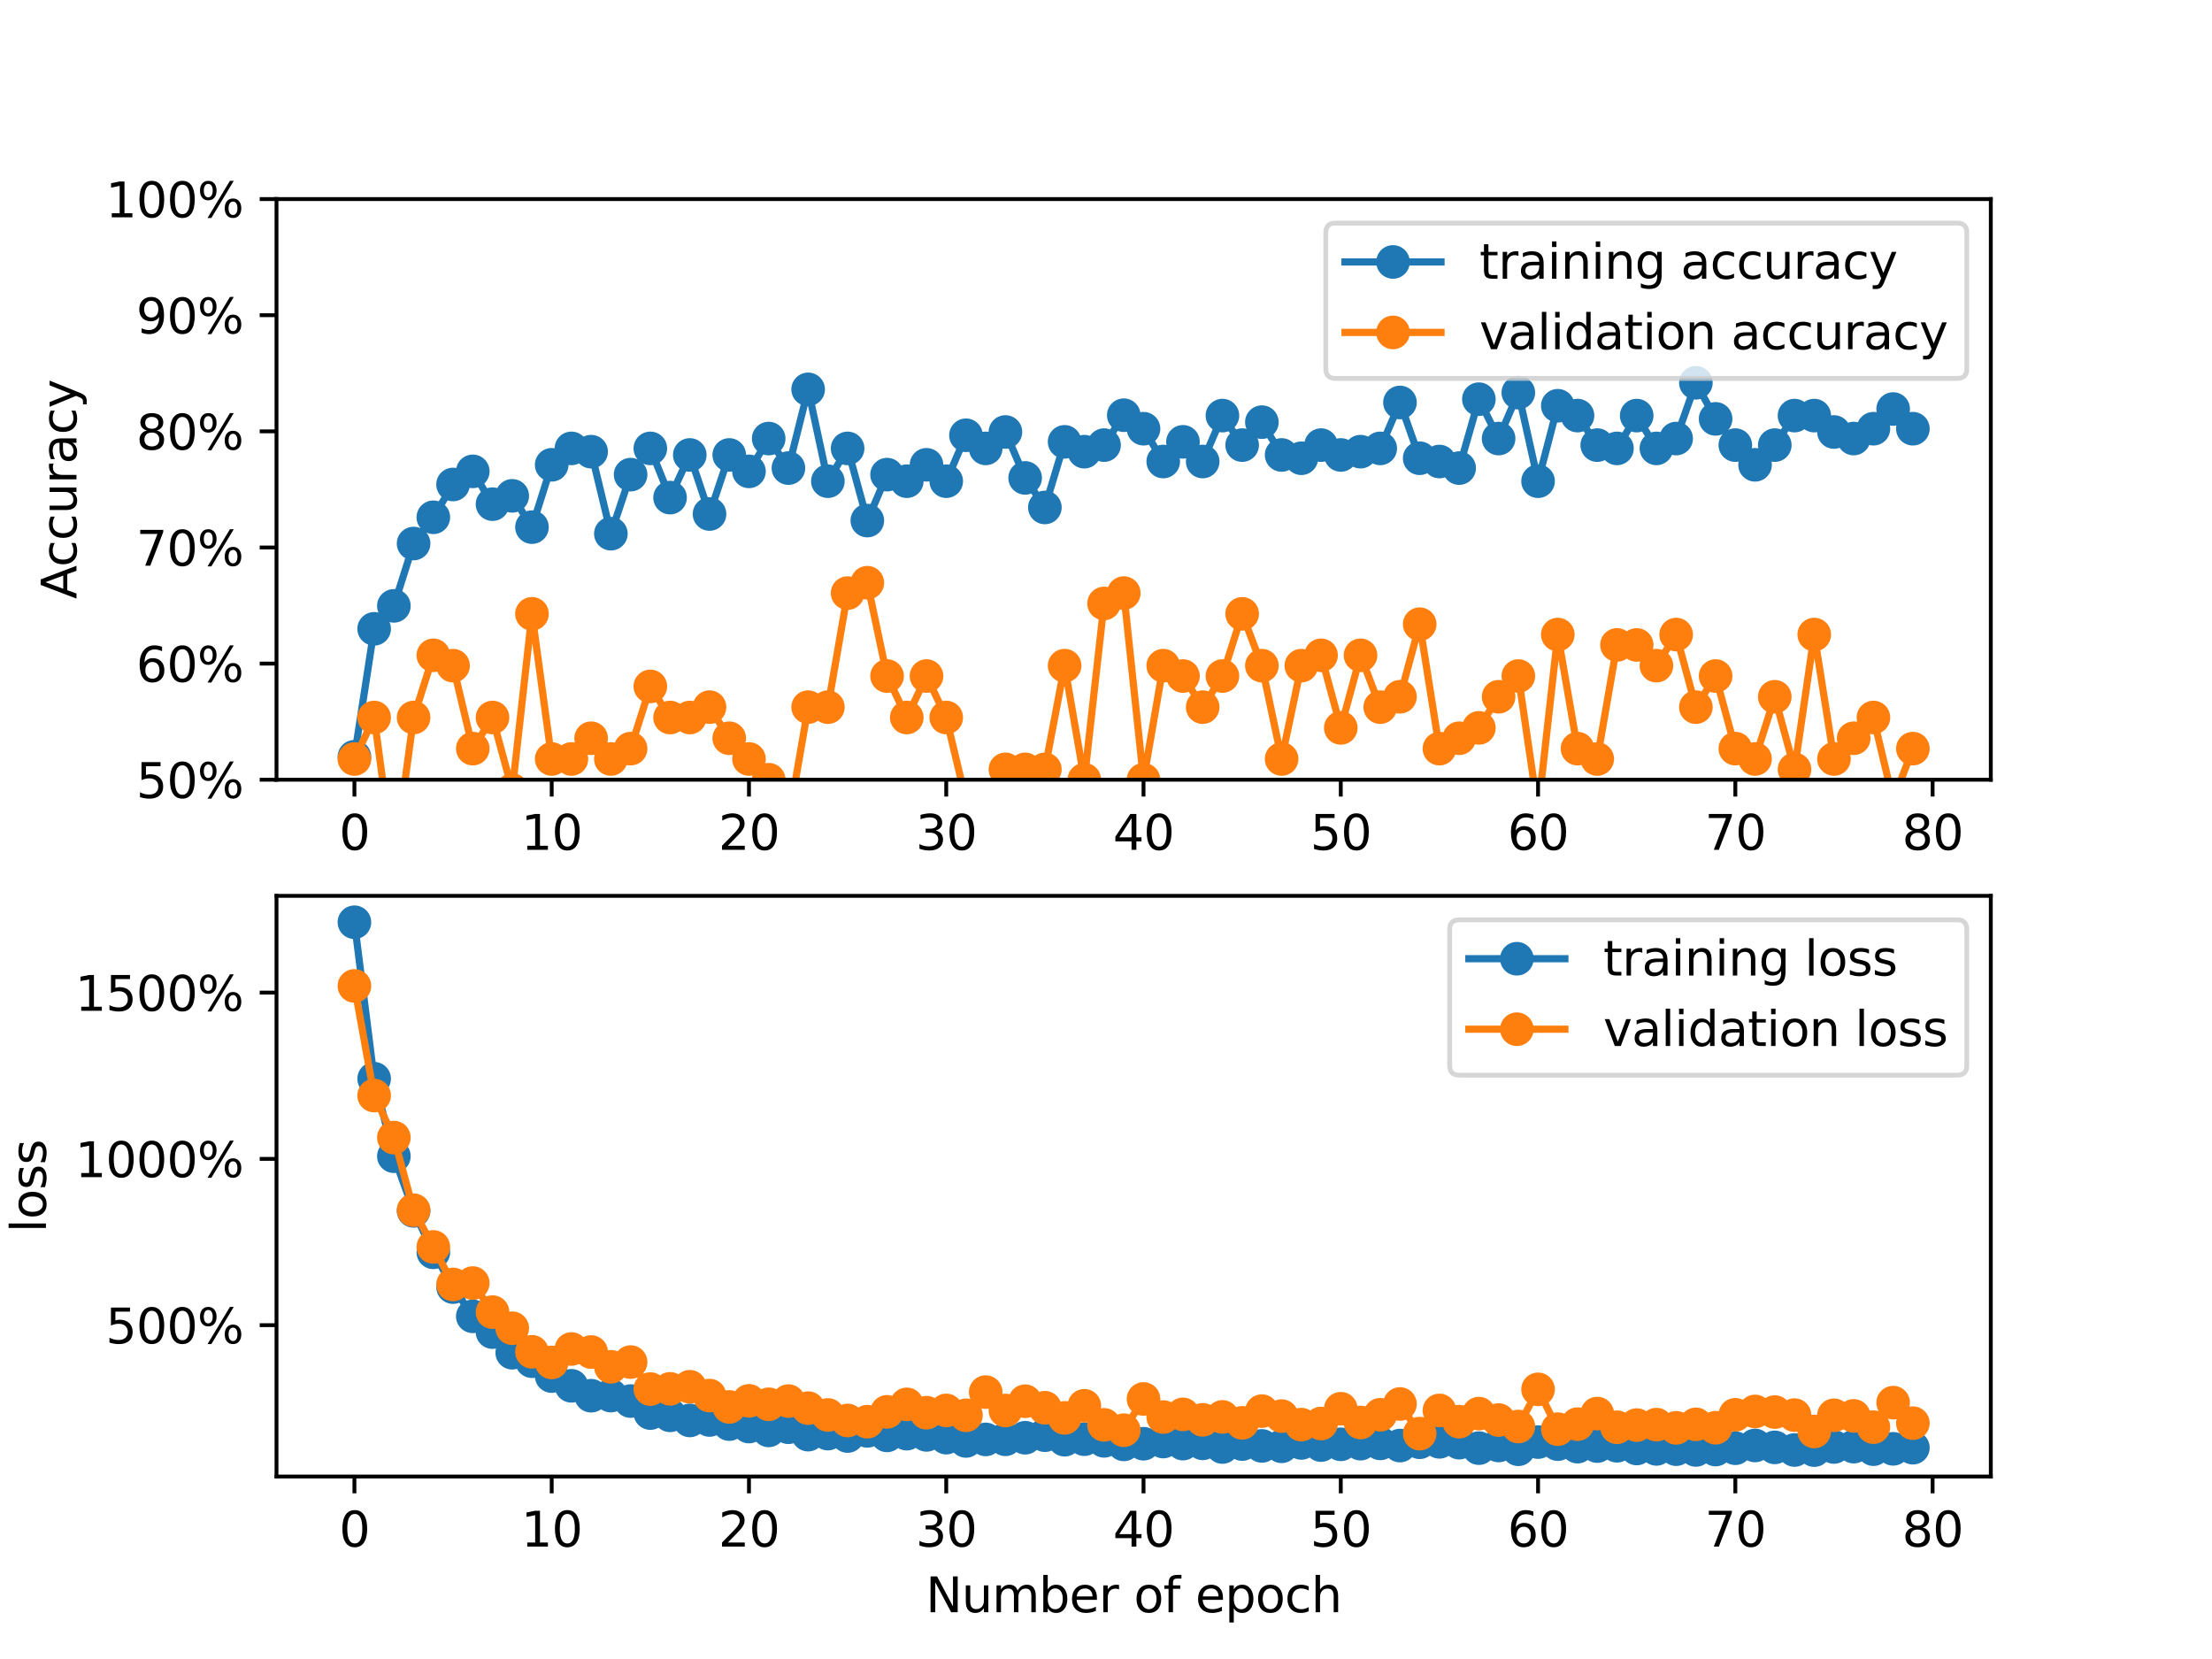 <?xml version="1.0" encoding="utf-8" standalone="no"?>
<!DOCTYPE svg PUBLIC "-//W3C//DTD SVG 1.1//EN"
  "http://www.w3.org/Graphics/SVG/1.1/DTD/svg11.dtd">
<svg xmlns:xlink="http://www.w3.org/1999/xlink" width="460.8pt" height="345.6pt" viewBox="0 0 460.8 345.6" xmlns="http://www.w3.org/2000/svg" version="1.1">
 <defs>
  <style type="text/css">*{stroke-linejoin: round; stroke-linecap: butt}</style>
 </defs>
 <g id="figure_1">
  <g id="patch_1">
   <path d="M 0 345.6 
L 460.8 345.6 
L 460.8 0 
L 0 0 
z
" style="fill: #ffffff"/>
  </g>
  <g id="axes_1">
   <g id="patch_2">
    <path d="M 57.6 162.432 
L 414.72 162.432 
L 414.72 41.472 
L 57.6 41.472 
z
" style="fill: #ffffff"/>
   </g>
   <g id="matplotlib.axis_1">
    <g id="xtick_1">
     <g id="line2d_1">
      <defs>
       <path id="ma4a75886d9" d="M 0 0 
L 0 3.5 
" style="stroke: #000000; stroke-width: 0.8"/>
      </defs>
      <g>
       <use xlink:href="#ma4a75886d9" x="73.833" y="162.432" style="stroke: #000000; stroke-width: 0.8"/>
      </g>
     </g>
     <g id="text_1">
      <!-- 0 -->
      <g transform="translate(70.651 177.03) scale(0.1 -0.1)">
       <defs>
        <path id="DejaVuSans-30" d="M 2034 4250 
Q 1547 4250 1301 3770 
Q 1056 3291 1056 2328 
Q 1056 1369 1301 889 
Q 1547 409 2034 409 
Q 2525 409 2770 889 
Q 3016 1369 3016 2328 
Q 3016 3291 2770 3770 
Q 2525 4250 2034 4250 
z
M 2034 4750 
Q 2819 4750 3233 4129 
Q 3647 3509 3647 2328 
Q 3647 1150 3233 529 
Q 2819 -91 2034 -91 
Q 1250 -91 836 529 
Q 422 1150 422 2328 
Q 422 3509 836 4129 
Q 1250 4750 2034 4750 
z
" transform="scale(0.016)"/>
       </defs>
       <use xlink:href="#DejaVuSans-30"/>
      </g>
     </g>
    </g>
    <g id="xtick_2">
     <g id="line2d_2">
      <g>
       <use xlink:href="#ma4a75886d9" x="114.928" y="162.432" style="stroke: #000000; stroke-width: 0.8"/>
      </g>
     </g>
     <g id="text_2">
      <!-- 10 -->
      <g transform="translate(108.566 177.03) scale(0.1 -0.1)">
       <defs>
        <path id="DejaVuSans-31" d="M 794 531 
L 1825 531 
L 1825 4091 
L 703 3866 
L 703 4441 
L 1819 4666 
L 2450 4666 
L 2450 531 
L 3481 531 
L 3481 0 
L 794 0 
L 794 531 
z
" transform="scale(0.016)"/>
       </defs>
       <use xlink:href="#DejaVuSans-31"/>
       <use xlink:href="#DejaVuSans-30" x="63.623"/>
      </g>
     </g>
    </g>
    <g id="xtick_3">
     <g id="line2d_3">
      <g>
       <use xlink:href="#ma4a75886d9" x="156.024" y="162.432" style="stroke: #000000; stroke-width: 0.8"/>
      </g>
     </g>
     <g id="text_3">
      <!-- 20 -->
      <g transform="translate(149.661 177.03) scale(0.1 -0.1)">
       <defs>
        <path id="DejaVuSans-32" d="M 1228 531 
L 3431 531 
L 3431 0 
L 469 0 
L 469 531 
Q 828 903 1448 1529 
Q 2069 2156 2228 2338 
Q 2531 2678 2651 2914 
Q 2772 3150 2772 3378 
Q 2772 3750 2511 3984 
Q 2250 4219 1831 4219 
Q 1534 4219 1204 4116 
Q 875 4013 500 3803 
L 500 4441 
Q 881 4594 1212 4672 
Q 1544 4750 1819 4750 
Q 2544 4750 2975 4387 
Q 3406 4025 3406 3419 
Q 3406 3131 3298 2873 
Q 3191 2616 2906 2266 
Q 2828 2175 2409 1742 
Q 1991 1309 1228 531 
z
" transform="scale(0.016)"/>
       </defs>
       <use xlink:href="#DejaVuSans-32"/>
       <use xlink:href="#DejaVuSans-30" x="63.623"/>
      </g>
     </g>
    </g>
    <g id="xtick_4">
     <g id="line2d_4">
      <g>
       <use xlink:href="#ma4a75886d9" x="197.119" y="162.432" style="stroke: #000000; stroke-width: 0.8"/>
      </g>
     </g>
     <g id="text_4">
      <!-- 30 -->
      <g transform="translate(190.757 177.03) scale(0.1 -0.1)">
       <defs>
        <path id="DejaVuSans-33" d="M 2597 2516 
Q 3050 2419 3304 2112 
Q 3559 1806 3559 1356 
Q 3559 666 3084 287 
Q 2609 -91 1734 -91 
Q 1441 -91 1130 -33 
Q 819 25 488 141 
L 488 750 
Q 750 597 1062 519 
Q 1375 441 1716 441 
Q 2309 441 2620 675 
Q 2931 909 2931 1356 
Q 2931 1769 2642 2001 
Q 2353 2234 1838 2234 
L 1294 2234 
L 1294 2753 
L 1863 2753 
Q 2328 2753 2575 2939 
Q 2822 3125 2822 3475 
Q 2822 3834 2567 4026 
Q 2313 4219 1838 4219 
Q 1578 4219 1281 4162 
Q 984 4106 628 3988 
L 628 4550 
Q 988 4650 1302 4700 
Q 1616 4750 1894 4750 
Q 2613 4750 3031 4423 
Q 3450 4097 3450 3541 
Q 3450 3153 3228 2886 
Q 3006 2619 2597 2516 
z
" transform="scale(0.016)"/>
       </defs>
       <use xlink:href="#DejaVuSans-33"/>
       <use xlink:href="#DejaVuSans-30" x="63.623"/>
      </g>
     </g>
    </g>
    <g id="xtick_5">
     <g id="line2d_5">
      <g>
       <use xlink:href="#ma4a75886d9" x="238.215" y="162.432" style="stroke: #000000; stroke-width: 0.8"/>
      </g>
     </g>
     <g id="text_5">
      <!-- 40 -->
      <g transform="translate(231.852 177.03) scale(0.1 -0.1)">
       <defs>
        <path id="DejaVuSans-34" d="M 2419 4116 
L 825 1625 
L 2419 1625 
L 2419 4116 
z
M 2253 4666 
L 3047 4666 
L 3047 1625 
L 3713 1625 
L 3713 1100 
L 3047 1100 
L 3047 0 
L 2419 0 
L 2419 1100 
L 313 1100 
L 313 1709 
L 2253 4666 
z
" transform="scale(0.016)"/>
       </defs>
       <use xlink:href="#DejaVuSans-34"/>
       <use xlink:href="#DejaVuSans-30" x="63.623"/>
      </g>
     </g>
    </g>
    <g id="xtick_6">
     <g id="line2d_6">
      <g>
       <use xlink:href="#ma4a75886d9" x="279.31" y="162.432" style="stroke: #000000; stroke-width: 0.8"/>
      </g>
     </g>
     <g id="text_6">
      <!-- 50 -->
      <g transform="translate(272.948 177.03) scale(0.1 -0.1)">
       <defs>
        <path id="DejaVuSans-35" d="M 691 4666 
L 3169 4666 
L 3169 4134 
L 1269 4134 
L 1269 2991 
Q 1406 3038 1543 3061 
Q 1681 3084 1819 3084 
Q 2600 3084 3056 2656 
Q 3513 2228 3513 1497 
Q 3513 744 3044 326 
Q 2575 -91 1722 -91 
Q 1428 -91 1123 -41 
Q 819 9 494 109 
L 494 744 
Q 775 591 1075 516 
Q 1375 441 1709 441 
Q 2250 441 2565 725 
Q 2881 1009 2881 1497 
Q 2881 1984 2565 2268 
Q 2250 2553 1709 2553 
Q 1456 2553 1204 2497 
Q 953 2441 691 2322 
L 691 4666 
z
" transform="scale(0.016)"/>
       </defs>
       <use xlink:href="#DejaVuSans-35"/>
       <use xlink:href="#DejaVuSans-30" x="63.623"/>
      </g>
     </g>
    </g>
    <g id="xtick_7">
     <g id="line2d_7">
      <g>
       <use xlink:href="#ma4a75886d9" x="320.406" y="162.432" style="stroke: #000000; stroke-width: 0.8"/>
      </g>
     </g>
     <g id="text_7">
      <!-- 60 -->
      <g transform="translate(314.043 177.03) scale(0.1 -0.1)">
       <defs>
        <path id="DejaVuSans-36" d="M 2113 2584 
Q 1688 2584 1439 2293 
Q 1191 2003 1191 1497 
Q 1191 994 1439 701 
Q 1688 409 2113 409 
Q 2538 409 2786 701 
Q 3034 994 3034 1497 
Q 3034 2003 2786 2293 
Q 2538 2584 2113 2584 
z
M 3366 4563 
L 3366 3988 
Q 3128 4100 2886 4159 
Q 2644 4219 2406 4219 
Q 1781 4219 1451 3797 
Q 1122 3375 1075 2522 
Q 1259 2794 1537 2939 
Q 1816 3084 2150 3084 
Q 2853 3084 3261 2657 
Q 3669 2231 3669 1497 
Q 3669 778 3244 343 
Q 2819 -91 2113 -91 
Q 1303 -91 875 529 
Q 447 1150 447 2328 
Q 447 3434 972 4092 
Q 1497 4750 2381 4750 
Q 2619 4750 2861 4703 
Q 3103 4656 3366 4563 
z
" transform="scale(0.016)"/>
       </defs>
       <use xlink:href="#DejaVuSans-36"/>
       <use xlink:href="#DejaVuSans-30" x="63.623"/>
      </g>
     </g>
    </g>
    <g id="xtick_8">
     <g id="line2d_8">
      <g>
       <use xlink:href="#ma4a75886d9" x="361.501" y="162.432" style="stroke: #000000; stroke-width: 0.8"/>
      </g>
     </g>
     <g id="text_8">
      <!-- 70 -->
      <g transform="translate(355.139 177.03) scale(0.1 -0.1)">
       <defs>
        <path id="DejaVuSans-37" d="M 525 4666 
L 3525 4666 
L 3525 4397 
L 1831 0 
L 1172 0 
L 2766 4134 
L 525 4134 
L 525 4666 
z
" transform="scale(0.016)"/>
       </defs>
       <use xlink:href="#DejaVuSans-37"/>
       <use xlink:href="#DejaVuSans-30" x="63.623"/>
      </g>
     </g>
    </g>
    <g id="xtick_9">
     <g id="line2d_9">
      <g>
       <use xlink:href="#ma4a75886d9" x="402.597" y="162.432" style="stroke: #000000; stroke-width: 0.8"/>
      </g>
     </g>
     <g id="text_9">
      <!-- 80 -->
      <g transform="translate(396.234 177.03) scale(0.1 -0.1)">
       <defs>
        <path id="DejaVuSans-38" d="M 2034 2216 
Q 1584 2216 1326 1975 
Q 1069 1734 1069 1313 
Q 1069 891 1326 650 
Q 1584 409 2034 409 
Q 2484 409 2743 651 
Q 3003 894 3003 1313 
Q 3003 1734 2745 1975 
Q 2488 2216 2034 2216 
z
M 1403 2484 
Q 997 2584 770 2862 
Q 544 3141 544 3541 
Q 544 4100 942 4425 
Q 1341 4750 2034 4750 
Q 2731 4750 3128 4425 
Q 3525 4100 3525 3541 
Q 3525 3141 3298 2862 
Q 3072 2584 2669 2484 
Q 3125 2378 3379 2068 
Q 3634 1759 3634 1313 
Q 3634 634 3220 271 
Q 2806 -91 2034 -91 
Q 1263 -91 848 271 
Q 434 634 434 1313 
Q 434 1759 690 2068 
Q 947 2378 1403 2484 
z
M 1172 3481 
Q 1172 3119 1398 2916 
Q 1625 2713 2034 2713 
Q 2441 2713 2670 2916 
Q 2900 3119 2900 3481 
Q 2900 3844 2670 4047 
Q 2441 4250 2034 4250 
Q 1625 4250 1398 4047 
Q 1172 3844 1172 3481 
z
" transform="scale(0.016)"/>
       </defs>
       <use xlink:href="#DejaVuSans-38"/>
       <use xlink:href="#DejaVuSans-30" x="63.623"/>
      </g>
     </g>
    </g>
   </g>
   <g id="matplotlib.axis_2">
    <g id="ytick_1">
     <g id="line2d_10">
      <defs>
       <path id="m1ba339ae50" d="M 0 0 
L -3.5 0 
" style="stroke: #000000; stroke-width: 0.8"/>
      </defs>
      <g>
       <use xlink:href="#m1ba339ae50" x="57.6" y="162.432" style="stroke: #000000; stroke-width: 0.8"/>
      </g>
     </g>
     <g id="text_10">
      <!-- 50% -->
      <g transform="translate(28.373 166.231) scale(0.1 -0.1)">
       <defs>
        <path id="DejaVuSans-25" d="M 4653 2053 
Q 4381 2053 4226 1822 
Q 4072 1591 4072 1178 
Q 4072 772 4226 539 
Q 4381 306 4653 306 
Q 4919 306 5073 539 
Q 5228 772 5228 1178 
Q 5228 1588 5073 1820 
Q 4919 2053 4653 2053 
z
M 4653 2450 
Q 5147 2450 5437 2106 
Q 5728 1763 5728 1178 
Q 5728 594 5436 251 
Q 5144 -91 4653 -91 
Q 4153 -91 3862 251 
Q 3572 594 3572 1178 
Q 3572 1766 3864 2108 
Q 4156 2450 4653 2450 
z
M 1428 4353 
Q 1159 4353 1004 4120 
Q 850 3888 850 3481 
Q 850 3069 1003 2837 
Q 1156 2606 1428 2606 
Q 1700 2606 1854 2837 
Q 2009 3069 2009 3481 
Q 2009 3884 1853 4118 
Q 1697 4353 1428 4353 
z
M 4250 4750 
L 4750 4750 
L 1831 -91 
L 1331 -91 
L 4250 4750 
z
M 1428 4750 
Q 1922 4750 2215 4408 
Q 2509 4066 2509 3481 
Q 2509 2891 2217 2550 
Q 1925 2209 1428 2209 
Q 931 2209 642 2551 
Q 353 2894 353 3481 
Q 353 4063 643 4406 
Q 934 4750 1428 4750 
z
" transform="scale(0.016)"/>
       </defs>
       <use xlink:href="#DejaVuSans-35"/>
       <use xlink:href="#DejaVuSans-30" x="63.623"/>
       <use xlink:href="#DejaVuSans-25" x="127.246"/>
      </g>
     </g>
    </g>
    <g id="ytick_2">
     <g id="line2d_11">
      <g>
       <use xlink:href="#m1ba339ae50" x="57.6" y="138.24" style="stroke: #000000; stroke-width: 0.8"/>
      </g>
     </g>
     <g id="text_11">
      <!-- 60% -->
      <g transform="translate(28.373 142.039) scale(0.1 -0.1)">
       <use xlink:href="#DejaVuSans-36"/>
       <use xlink:href="#DejaVuSans-30" x="63.623"/>
       <use xlink:href="#DejaVuSans-25" x="127.246"/>
      </g>
     </g>
    </g>
    <g id="ytick_3">
     <g id="line2d_12">
      <g>
       <use xlink:href="#m1ba339ae50" x="57.6" y="114.048" style="stroke: #000000; stroke-width: 0.8"/>
      </g>
     </g>
     <g id="text_12">
      <!-- 70% -->
      <g transform="translate(28.373 117.847) scale(0.1 -0.1)">
       <use xlink:href="#DejaVuSans-37"/>
       <use xlink:href="#DejaVuSans-30" x="63.623"/>
       <use xlink:href="#DejaVuSans-25" x="127.246"/>
      </g>
     </g>
    </g>
    <g id="ytick_4">
     <g id="line2d_13">
      <g>
       <use xlink:href="#m1ba339ae50" x="57.6" y="89.856" style="stroke: #000000; stroke-width: 0.8"/>
      </g>
     </g>
     <g id="text_13">
      <!-- 80% -->
      <g transform="translate(28.373 93.655) scale(0.1 -0.1)">
       <use xlink:href="#DejaVuSans-38"/>
       <use xlink:href="#DejaVuSans-30" x="63.623"/>
       <use xlink:href="#DejaVuSans-25" x="127.246"/>
      </g>
     </g>
    </g>
    <g id="ytick_5">
     <g id="line2d_14">
      <g>
       <use xlink:href="#m1ba339ae50" x="57.6" y="65.664" style="stroke: #000000; stroke-width: 0.8"/>
      </g>
     </g>
     <g id="text_14">
      <!-- 90% -->
      <g transform="translate(28.373 69.463) scale(0.1 -0.1)">
       <defs>
        <path id="DejaVuSans-39" d="M 703 97 
L 703 672 
Q 941 559 1184 500 
Q 1428 441 1663 441 
Q 2288 441 2617 861 
Q 2947 1281 2994 2138 
Q 2813 1869 2534 1725 
Q 2256 1581 1919 1581 
Q 1219 1581 811 2004 
Q 403 2428 403 3163 
Q 403 3881 828 4315 
Q 1253 4750 1959 4750 
Q 2769 4750 3195 4129 
Q 3622 3509 3622 2328 
Q 3622 1225 3098 567 
Q 2575 -91 1691 -91 
Q 1453 -91 1209 -44 
Q 966 3 703 97 
z
M 1959 2075 
Q 2384 2075 2632 2365 
Q 2881 2656 2881 3163 
Q 2881 3666 2632 3958 
Q 2384 4250 1959 4250 
Q 1534 4250 1286 3958 
Q 1038 3666 1038 3163 
Q 1038 2656 1286 2365 
Q 1534 2075 1959 2075 
z
" transform="scale(0.016)"/>
       </defs>
       <use xlink:href="#DejaVuSans-39"/>
       <use xlink:href="#DejaVuSans-30" x="63.623"/>
       <use xlink:href="#DejaVuSans-25" x="127.246"/>
      </g>
     </g>
    </g>
    <g id="ytick_6">
     <g id="line2d_15">
      <g>
       <use xlink:href="#m1ba339ae50" x="57.6" y="41.472" style="stroke: #000000; stroke-width: 0.8"/>
      </g>
     </g>
     <g id="text_15">
      <!-- 100% -->
      <g transform="translate(22.011 45.271) scale(0.1 -0.1)">
       <use xlink:href="#DejaVuSans-31"/>
       <use xlink:href="#DejaVuSans-30" x="63.623"/>
       <use xlink:href="#DejaVuSans-30" x="127.246"/>
       <use xlink:href="#DejaVuSans-25" x="190.869"/>
      </g>
     </g>
    </g>
    <g id="text_16">
     <!-- Accuracy -->
     <g transform="translate(15.931 124.78) rotate(-90) scale(0.1 -0.1)">
      <defs>
       <path id="DejaVuSans-41" d="M 2188 4044 
L 1331 1722 
L 3047 1722 
L 2188 4044 
z
M 1831 4666 
L 2547 4666 
L 4325 0 
L 3669 0 
L 3244 1197 
L 1141 1197 
L 716 0 
L 50 0 
L 1831 4666 
z
" transform="scale(0.016)"/>
       <path id="DejaVuSans-63" d="M 3122 3366 
L 3122 2828 
Q 2878 2963 2633 3030 
Q 2388 3097 2138 3097 
Q 1578 3097 1268 2742 
Q 959 2388 959 1747 
Q 959 1106 1268 751 
Q 1578 397 2138 397 
Q 2388 397 2633 464 
Q 2878 531 3122 666 
L 3122 134 
Q 2881 22 2623 -34 
Q 2366 -91 2075 -91 
Q 1284 -91 818 406 
Q 353 903 353 1747 
Q 353 2603 823 3093 
Q 1294 3584 2113 3584 
Q 2378 3584 2631 3529 
Q 2884 3475 3122 3366 
z
" transform="scale(0.016)"/>
       <path id="DejaVuSans-75" d="M 544 1381 
L 544 3500 
L 1119 3500 
L 1119 1403 
Q 1119 906 1312 657 
Q 1506 409 1894 409 
Q 2359 409 2629 706 
Q 2900 1003 2900 1516 
L 2900 3500 
L 3475 3500 
L 3475 0 
L 2900 0 
L 2900 538 
Q 2691 219 2414 64 
Q 2138 -91 1772 -91 
Q 1169 -91 856 284 
Q 544 659 544 1381 
z
M 1991 3584 
L 1991 3584 
z
" transform="scale(0.016)"/>
       <path id="DejaVuSans-72" d="M 2631 2963 
Q 2534 3019 2420 3045 
Q 2306 3072 2169 3072 
Q 1681 3072 1420 2755 
Q 1159 2438 1159 1844 
L 1159 0 
L 581 0 
L 581 3500 
L 1159 3500 
L 1159 2956 
Q 1341 3275 1631 3429 
Q 1922 3584 2338 3584 
Q 2397 3584 2469 3576 
Q 2541 3569 2628 3553 
L 2631 2963 
z
" transform="scale(0.016)"/>
       <path id="DejaVuSans-61" d="M 2194 1759 
Q 1497 1759 1228 1600 
Q 959 1441 959 1056 
Q 959 750 1161 570 
Q 1363 391 1709 391 
Q 2188 391 2477 730 
Q 2766 1069 2766 1631 
L 2766 1759 
L 2194 1759 
z
M 3341 1997 
L 3341 0 
L 2766 0 
L 2766 531 
Q 2569 213 2275 61 
Q 1981 -91 1556 -91 
Q 1019 -91 701 211 
Q 384 513 384 1019 
Q 384 1609 779 1909 
Q 1175 2209 1959 2209 
L 2766 2209 
L 2766 2266 
Q 2766 2663 2505 2880 
Q 2244 3097 1772 3097 
Q 1472 3097 1187 3025 
Q 903 2953 641 2809 
L 641 3341 
Q 956 3463 1253 3523 
Q 1550 3584 1831 3584 
Q 2591 3584 2966 3190 
Q 3341 2797 3341 1997 
z
" transform="scale(0.016)"/>
       <path id="DejaVuSans-79" d="M 2059 -325 
Q 1816 -950 1584 -1140 
Q 1353 -1331 966 -1331 
L 506 -1331 
L 506 -850 
L 844 -850 
Q 1081 -850 1212 -737 
Q 1344 -625 1503 -206 
L 1606 56 
L 191 3500 
L 800 3500 
L 1894 763 
L 2988 3500 
L 3597 3500 
L 2059 -325 
z
" transform="scale(0.016)"/>
      </defs>
      <use xlink:href="#DejaVuSans-41"/>
      <use xlink:href="#DejaVuSans-63" x="66.658"/>
      <use xlink:href="#DejaVuSans-63" x="121.639"/>
      <use xlink:href="#DejaVuSans-75" x="176.619"/>
      <use xlink:href="#DejaVuSans-72" x="239.998"/>
      <use xlink:href="#DejaVuSans-61" x="281.111"/>
      <use xlink:href="#DejaVuSans-63" x="342.391"/>
      <use xlink:href="#DejaVuSans-79" x="397.371"/>
     </g>
    </g>
   </g>
   <g id="line2d_16">
    <path d="M 73.833 157.648 
L 77.942 130.996 
L 82.052 126.212 
L 86.161 113.228 
L 90.271 107.761 
L 94.38 100.927 
L 98.49 98.193 
L 102.6 105.027 
L 106.709 103.296 
L 110.819 109.811 
L 114.928 96.827 
L 119.038 93.41 
L 123.147 94.093 
L 127.257 111.178 
L 131.366 98.877 
L 135.476 93.41 
L 139.586 103.66 
L 143.695 94.776 
L 147.805 107.077 
L 151.914 94.776 
L 156.024 98.193 
L 160.133 91.359 
L 164.243 97.51 
L 168.352 81.109 
L 172.462 100.244 
L 176.572 93.41 
L 180.681 108.444 
L 184.791 98.877 
L 188.9 100.244 
L 193.01 96.827 
L 197.119 100.244 
L 201.229 90.676 
L 205.338 93.41 
L 209.448 89.993 
L 213.557 99.56 
L 217.667 105.711 
L 221.777 92.043 
L 225.886 94.093 
L 229.996 92.726 
L 234.105 86.496 
L 238.215 89.309 
L 242.324 96.143 
L 246.434 92.043 
L 250.543 96.143 
L 254.653 86.576 
L 258.763 92.726 
L 262.872 87.943 
L 266.982 94.776 
L 271.091 95.46 
L 275.201 92.726 
L 279.31 94.776 
L 283.42 94.093 
L 287.529 93.41 
L 291.639 83.842 
L 295.748 95.46 
L 299.858 96.143 
L 303.968 97.51 
L 308.077 83.159 
L 312.187 91.359 
L 316.296 81.792 
L 320.406 100.244 
L 324.515 84.526 
L 328.625 86.576 
L 332.734 92.726 
L 336.844 93.41 
L 340.954 86.576 
L 345.063 93.41 
L 349.173 91.359 
L 353.282 79.742 
L 357.392 87.259 
L 361.501 92.726 
L 365.611 96.827 
L 369.72 92.726 
L 373.83 86.576 
L 377.94 86.576 
L 382.049 89.993 
L 386.159 91.359 
L 390.268 89.309 
L 394.378 85.209 
L 398.487 89.309 
" clip-path="url(#pbea3809156)" style="fill: none; stroke: #1f77b4; stroke-width: 1.5; stroke-linecap: square"/>
    <defs>
     <path id="m338bca4ab0" d="M 0 3 
C 0.796 3 1.559 2.684 2.121 2.121 
C 2.684 1.559 3 0.796 3 0 
C 3 -0.796 2.684 -1.559 2.121 -2.121 
C 1.559 -2.684 0.796 -3 0 -3 
C -0.796 -3 -1.559 -2.684 -2.121 -2.121 
C -2.684 -1.559 -3 -0.796 -3 0 
C -3 0.796 -2.684 1.559 -2.121 2.121 
C -1.559 2.684 -0.796 3 0 3 
z
" style="stroke: #1f77b4"/>
    </defs>
    <g clip-path="url(#pbea3809156)">
     <use xlink:href="#m338bca4ab0" x="73.833" y="157.648" style="fill: #1f77b4; stroke: #1f77b4"/>
     <use xlink:href="#m338bca4ab0" x="77.942" y="130.996" style="fill: #1f77b4; stroke: #1f77b4"/>
     <use xlink:href="#m338bca4ab0" x="82.052" y="126.212" style="fill: #1f77b4; stroke: #1f77b4"/>
     <use xlink:href="#m338bca4ab0" x="86.161" y="113.228" style="fill: #1f77b4; stroke: #1f77b4"/>
     <use xlink:href="#m338bca4ab0" x="90.271" y="107.761" style="fill: #1f77b4; stroke: #1f77b4"/>
     <use xlink:href="#m338bca4ab0" x="94.38" y="100.927" style="fill: #1f77b4; stroke: #1f77b4"/>
     <use xlink:href="#m338bca4ab0" x="98.49" y="98.193" style="fill: #1f77b4; stroke: #1f77b4"/>
     <use xlink:href="#m338bca4ab0" x="102.6" y="105.027" style="fill: #1f77b4; stroke: #1f77b4"/>
     <use xlink:href="#m338bca4ab0" x="106.709" y="103.296" style="fill: #1f77b4; stroke: #1f77b4"/>
     <use xlink:href="#m338bca4ab0" x="110.819" y="109.811" style="fill: #1f77b4; stroke: #1f77b4"/>
     <use xlink:href="#m338bca4ab0" x="114.928" y="96.827" style="fill: #1f77b4; stroke: #1f77b4"/>
     <use xlink:href="#m338bca4ab0" x="119.038" y="93.41" style="fill: #1f77b4; stroke: #1f77b4"/>
     <use xlink:href="#m338bca4ab0" x="123.147" y="94.093" style="fill: #1f77b4; stroke: #1f77b4"/>
     <use xlink:href="#m338bca4ab0" x="127.257" y="111.178" style="fill: #1f77b4; stroke: #1f77b4"/>
     <use xlink:href="#m338bca4ab0" x="131.366" y="98.877" style="fill: #1f77b4; stroke: #1f77b4"/>
     <use xlink:href="#m338bca4ab0" x="135.476" y="93.41" style="fill: #1f77b4; stroke: #1f77b4"/>
     <use xlink:href="#m338bca4ab0" x="139.586" y="103.66" style="fill: #1f77b4; stroke: #1f77b4"/>
     <use xlink:href="#m338bca4ab0" x="143.695" y="94.776" style="fill: #1f77b4; stroke: #1f77b4"/>
     <use xlink:href="#m338bca4ab0" x="147.805" y="107.077" style="fill: #1f77b4; stroke: #1f77b4"/>
     <use xlink:href="#m338bca4ab0" x="151.914" y="94.776" style="fill: #1f77b4; stroke: #1f77b4"/>
     <use xlink:href="#m338bca4ab0" x="156.024" y="98.193" style="fill: #1f77b4; stroke: #1f77b4"/>
     <use xlink:href="#m338bca4ab0" x="160.133" y="91.359" style="fill: #1f77b4; stroke: #1f77b4"/>
     <use xlink:href="#m338bca4ab0" x="164.243" y="97.51" style="fill: #1f77b4; stroke: #1f77b4"/>
     <use xlink:href="#m338bca4ab0" x="168.352" y="81.109" style="fill: #1f77b4; stroke: #1f77b4"/>
     <use xlink:href="#m338bca4ab0" x="172.462" y="100.244" style="fill: #1f77b4; stroke: #1f77b4"/>
     <use xlink:href="#m338bca4ab0" x="176.572" y="93.41" style="fill: #1f77b4; stroke: #1f77b4"/>
     <use xlink:href="#m338bca4ab0" x="180.681" y="108.444" style="fill: #1f77b4; stroke: #1f77b4"/>
     <use xlink:href="#m338bca4ab0" x="184.791" y="98.877" style="fill: #1f77b4; stroke: #1f77b4"/>
     <use xlink:href="#m338bca4ab0" x="188.9" y="100.244" style="fill: #1f77b4; stroke: #1f77b4"/>
     <use xlink:href="#m338bca4ab0" x="193.01" y="96.827" style="fill: #1f77b4; stroke: #1f77b4"/>
     <use xlink:href="#m338bca4ab0" x="197.119" y="100.244" style="fill: #1f77b4; stroke: #1f77b4"/>
     <use xlink:href="#m338bca4ab0" x="201.229" y="90.676" style="fill: #1f77b4; stroke: #1f77b4"/>
     <use xlink:href="#m338bca4ab0" x="205.338" y="93.41" style="fill: #1f77b4; stroke: #1f77b4"/>
     <use xlink:href="#m338bca4ab0" x="209.448" y="89.993" style="fill: #1f77b4; stroke: #1f77b4"/>
     <use xlink:href="#m338bca4ab0" x="213.557" y="99.56" style="fill: #1f77b4; stroke: #1f77b4"/>
     <use xlink:href="#m338bca4ab0" x="217.667" y="105.711" style="fill: #1f77b4; stroke: #1f77b4"/>
     <use xlink:href="#m338bca4ab0" x="221.777" y="92.043" style="fill: #1f77b4; stroke: #1f77b4"/>
     <use xlink:href="#m338bca4ab0" x="225.886" y="94.093" style="fill: #1f77b4; stroke: #1f77b4"/>
     <use xlink:href="#m338bca4ab0" x="229.996" y="92.726" style="fill: #1f77b4; stroke: #1f77b4"/>
     <use xlink:href="#m338bca4ab0" x="234.105" y="86.496" style="fill: #1f77b4; stroke: #1f77b4"/>
     <use xlink:href="#m338bca4ab0" x="238.215" y="89.309" style="fill: #1f77b4; stroke: #1f77b4"/>
     <use xlink:href="#m338bca4ab0" x="242.324" y="96.143" style="fill: #1f77b4; stroke: #1f77b4"/>
     <use xlink:href="#m338bca4ab0" x="246.434" y="92.043" style="fill: #1f77b4; stroke: #1f77b4"/>
     <use xlink:href="#m338bca4ab0" x="250.543" y="96.143" style="fill: #1f77b4; stroke: #1f77b4"/>
     <use xlink:href="#m338bca4ab0" x="254.653" y="86.576" style="fill: #1f77b4; stroke: #1f77b4"/>
     <use xlink:href="#m338bca4ab0" x="258.763" y="92.726" style="fill: #1f77b4; stroke: #1f77b4"/>
     <use xlink:href="#m338bca4ab0" x="262.872" y="87.943" style="fill: #1f77b4; stroke: #1f77b4"/>
     <use xlink:href="#m338bca4ab0" x="266.982" y="94.776" style="fill: #1f77b4; stroke: #1f77b4"/>
     <use xlink:href="#m338bca4ab0" x="271.091" y="95.46" style="fill: #1f77b4; stroke: #1f77b4"/>
     <use xlink:href="#m338bca4ab0" x="275.201" y="92.726" style="fill: #1f77b4; stroke: #1f77b4"/>
     <use xlink:href="#m338bca4ab0" x="279.31" y="94.776" style="fill: #1f77b4; stroke: #1f77b4"/>
     <use xlink:href="#m338bca4ab0" x="283.42" y="94.093" style="fill: #1f77b4; stroke: #1f77b4"/>
     <use xlink:href="#m338bca4ab0" x="287.529" y="93.41" style="fill: #1f77b4; stroke: #1f77b4"/>
     <use xlink:href="#m338bca4ab0" x="291.639" y="83.842" style="fill: #1f77b4; stroke: #1f77b4"/>
     <use xlink:href="#m338bca4ab0" x="295.748" y="95.46" style="fill: #1f77b4; stroke: #1f77b4"/>
     <use xlink:href="#m338bca4ab0" x="299.858" y="96.143" style="fill: #1f77b4; stroke: #1f77b4"/>
     <use xlink:href="#m338bca4ab0" x="303.968" y="97.51" style="fill: #1f77b4; stroke: #1f77b4"/>
     <use xlink:href="#m338bca4ab0" x="308.077" y="83.159" style="fill: #1f77b4; stroke: #1f77b4"/>
     <use xlink:href="#m338bca4ab0" x="312.187" y="91.359" style="fill: #1f77b4; stroke: #1f77b4"/>
     <use xlink:href="#m338bca4ab0" x="316.296" y="81.792" style="fill: #1f77b4; stroke: #1f77b4"/>
     <use xlink:href="#m338bca4ab0" x="320.406" y="100.244" style="fill: #1f77b4; stroke: #1f77b4"/>
     <use xlink:href="#m338bca4ab0" x="324.515" y="84.526" style="fill: #1f77b4; stroke: #1f77b4"/>
     <use xlink:href="#m338bca4ab0" x="328.625" y="86.576" style="fill: #1f77b4; stroke: #1f77b4"/>
     <use xlink:href="#m338bca4ab0" x="332.734" y="92.726" style="fill: #1f77b4; stroke: #1f77b4"/>
     <use xlink:href="#m338bca4ab0" x="336.844" y="93.41" style="fill: #1f77b4; stroke: #1f77b4"/>
     <use xlink:href="#m338bca4ab0" x="340.954" y="86.576" style="fill: #1f77b4; stroke: #1f77b4"/>
     <use xlink:href="#m338bca4ab0" x="345.063" y="93.41" style="fill: #1f77b4; stroke: #1f77b4"/>
     <use xlink:href="#m338bca4ab0" x="349.173" y="91.359" style="fill: #1f77b4; stroke: #1f77b4"/>
     <use xlink:href="#m338bca4ab0" x="353.282" y="79.742" style="fill: #1f77b4; stroke: #1f77b4"/>
     <use xlink:href="#m338bca4ab0" x="357.392" y="87.259" style="fill: #1f77b4; stroke: #1f77b4"/>
     <use xlink:href="#m338bca4ab0" x="361.501" y="92.726" style="fill: #1f77b4; stroke: #1f77b4"/>
     <use xlink:href="#m338bca4ab0" x="365.611" y="96.827" style="fill: #1f77b4; stroke: #1f77b4"/>
     <use xlink:href="#m338bca4ab0" x="369.72" y="92.726" style="fill: #1f77b4; stroke: #1f77b4"/>
     <use xlink:href="#m338bca4ab0" x="373.83" y="86.576" style="fill: #1f77b4; stroke: #1f77b4"/>
     <use xlink:href="#m338bca4ab0" x="377.94" y="86.576" style="fill: #1f77b4; stroke: #1f77b4"/>
     <use xlink:href="#m338bca4ab0" x="382.049" y="89.993" style="fill: #1f77b4; stroke: #1f77b4"/>
     <use xlink:href="#m338bca4ab0" x="386.159" y="91.359" style="fill: #1f77b4; stroke: #1f77b4"/>
     <use xlink:href="#m338bca4ab0" x="390.268" y="89.309" style="fill: #1f77b4; stroke: #1f77b4"/>
     <use xlink:href="#m338bca4ab0" x="394.378" y="85.209" style="fill: #1f77b4; stroke: #1f77b4"/>
     <use xlink:href="#m338bca4ab0" x="398.487" y="89.309" style="fill: #1f77b4; stroke: #1f77b4"/>
    </g>
   </g>
   <g id="line2d_17">
    <path d="M 73.833 158.112 
L 77.942 149.472 
L 82.052 179.712 
L 86.161 149.472 
L 90.271 136.512 
L 94.38 138.672 
L 98.49 155.952 
L 102.6 149.472 
L 106.709 164.592 
L 110.819 127.872 
L 114.928 158.112 
L 119.038 158.112 
L 123.147 153.792 
L 127.257 158.112 
L 131.366 155.952 
L 135.476 142.992 
L 139.586 149.472 
L 143.695 149.472 
L 147.805 147.312 
L 151.914 153.792 
L 156.024 158.112 
L 160.133 162.432 
L 164.243 171.072 
L 168.352 147.312 
L 172.462 147.312 
L 176.572 123.552 
L 180.681 121.392 
L 184.791 140.832 
L 188.9 149.472 
L 193.01 140.832 
L 197.119 149.472 
L 201.229 166.752 
L 205.338 166.752 
L 209.448 160.272 
L 213.557 160.272 
L 217.667 160.272 
L 221.777 138.672 
L 225.886 162.432 
L 229.996 125.712 
L 234.105 123.552 
L 238.215 162.432 
L 242.324 138.672 
L 246.434 140.832 
L 250.543 147.312 
L 254.653 140.832 
L 258.763 127.872 
L 262.872 138.672 
L 266.982 158.112 
L 271.091 138.672 
L 275.201 136.512 
L 279.31 151.632 
L 283.42 136.512 
L 287.529 147.312 
L 291.639 145.152 
L 295.748 130.032 
L 299.858 155.952 
L 303.968 153.792 
L 308.077 151.632 
L 312.187 145.152 
L 316.296 140.832 
L 320.406 168.912 
L 324.515 132.192 
L 328.625 155.952 
L 332.734 158.112 
L 336.844 134.352 
L 340.954 134.352 
L 345.063 138.672 
L 349.173 132.192 
L 353.282 147.312 
L 357.392 140.832 
L 361.501 155.952 
L 365.611 158.112 
L 369.72 145.152 
L 373.83 160.272 
L 377.94 132.192 
L 382.049 158.112 
L 386.159 153.792 
L 390.268 149.472 
L 394.378 166.752 
L 398.487 155.952 
" clip-path="url(#pbea3809156)" style="fill: none; stroke: #ff7f0e; stroke-width: 1.5; stroke-linecap: square"/>
    <defs>
     <path id="m3c038a7032" d="M 0 3 
C 0.796 3 1.559 2.684 2.121 2.121 
C 2.684 1.559 3 0.796 3 0 
C 3 -0.796 2.684 -1.559 2.121 -2.121 
C 1.559 -2.684 0.796 -3 0 -3 
C -0.796 -3 -1.559 -2.684 -2.121 -2.121 
C -2.684 -1.559 -3 -0.796 -3 0 
C -3 0.796 -2.684 1.559 -2.121 2.121 
C -1.559 2.684 -0.796 3 0 3 
z
" style="stroke: #ff7f0e"/>
    </defs>
    <g clip-path="url(#pbea3809156)">
     <use xlink:href="#m3c038a7032" x="73.833" y="158.112" style="fill: #ff7f0e; stroke: #ff7f0e"/>
     <use xlink:href="#m3c038a7032" x="77.942" y="149.472" style="fill: #ff7f0e; stroke: #ff7f0e"/>
     <use xlink:href="#m3c038a7032" x="82.052" y="179.712" style="fill: #ff7f0e; stroke: #ff7f0e"/>
     <use xlink:href="#m3c038a7032" x="86.161" y="149.472" style="fill: #ff7f0e; stroke: #ff7f0e"/>
     <use xlink:href="#m3c038a7032" x="90.271" y="136.512" style="fill: #ff7f0e; stroke: #ff7f0e"/>
     <use xlink:href="#m3c038a7032" x="94.38" y="138.672" style="fill: #ff7f0e; stroke: #ff7f0e"/>
     <use xlink:href="#m3c038a7032" x="98.49" y="155.952" style="fill: #ff7f0e; stroke: #ff7f0e"/>
     <use xlink:href="#m3c038a7032" x="102.6" y="149.472" style="fill: #ff7f0e; stroke: #ff7f0e"/>
     <use xlink:href="#m3c038a7032" x="106.709" y="164.592" style="fill: #ff7f0e; stroke: #ff7f0e"/>
     <use xlink:href="#m3c038a7032" x="110.819" y="127.872" style="fill: #ff7f0e; stroke: #ff7f0e"/>
     <use xlink:href="#m3c038a7032" x="114.928" y="158.112" style="fill: #ff7f0e; stroke: #ff7f0e"/>
     <use xlink:href="#m3c038a7032" x="119.038" y="158.112" style="fill: #ff7f0e; stroke: #ff7f0e"/>
     <use xlink:href="#m3c038a7032" x="123.147" y="153.792" style="fill: #ff7f0e; stroke: #ff7f0e"/>
     <use xlink:href="#m3c038a7032" x="127.257" y="158.112" style="fill: #ff7f0e; stroke: #ff7f0e"/>
     <use xlink:href="#m3c038a7032" x="131.366" y="155.952" style="fill: #ff7f0e; stroke: #ff7f0e"/>
     <use xlink:href="#m3c038a7032" x="135.476" y="142.992" style="fill: #ff7f0e; stroke: #ff7f0e"/>
     <use xlink:href="#m3c038a7032" x="139.586" y="149.472" style="fill: #ff7f0e; stroke: #ff7f0e"/>
     <use xlink:href="#m3c038a7032" x="143.695" y="149.472" style="fill: #ff7f0e; stroke: #ff7f0e"/>
     <use xlink:href="#m3c038a7032" x="147.805" y="147.312" style="fill: #ff7f0e; stroke: #ff7f0e"/>
     <use xlink:href="#m3c038a7032" x="151.914" y="153.792" style="fill: #ff7f0e; stroke: #ff7f0e"/>
     <use xlink:href="#m3c038a7032" x="156.024" y="158.112" style="fill: #ff7f0e; stroke: #ff7f0e"/>
     <use xlink:href="#m3c038a7032" x="160.133" y="162.432" style="fill: #ff7f0e; stroke: #ff7f0e"/>
     <use xlink:href="#m3c038a7032" x="164.243" y="171.072" style="fill: #ff7f0e; stroke: #ff7f0e"/>
     <use xlink:href="#m3c038a7032" x="168.352" y="147.312" style="fill: #ff7f0e; stroke: #ff7f0e"/>
     <use xlink:href="#m3c038a7032" x="172.462" y="147.312" style="fill: #ff7f0e; stroke: #ff7f0e"/>
     <use xlink:href="#m3c038a7032" x="176.572" y="123.552" style="fill: #ff7f0e; stroke: #ff7f0e"/>
     <use xlink:href="#m3c038a7032" x="180.681" y="121.392" style="fill: #ff7f0e; stroke: #ff7f0e"/>
     <use xlink:href="#m3c038a7032" x="184.791" y="140.832" style="fill: #ff7f0e; stroke: #ff7f0e"/>
     <use xlink:href="#m3c038a7032" x="188.9" y="149.472" style="fill: #ff7f0e; stroke: #ff7f0e"/>
     <use xlink:href="#m3c038a7032" x="193.01" y="140.832" style="fill: #ff7f0e; stroke: #ff7f0e"/>
     <use xlink:href="#m3c038a7032" x="197.119" y="149.472" style="fill: #ff7f0e; stroke: #ff7f0e"/>
     <use xlink:href="#m3c038a7032" x="201.229" y="166.752" style="fill: #ff7f0e; stroke: #ff7f0e"/>
     <use xlink:href="#m3c038a7032" x="205.338" y="166.752" style="fill: #ff7f0e; stroke: #ff7f0e"/>
     <use xlink:href="#m3c038a7032" x="209.448" y="160.272" style="fill: #ff7f0e; stroke: #ff7f0e"/>
     <use xlink:href="#m3c038a7032" x="213.557" y="160.272" style="fill: #ff7f0e; stroke: #ff7f0e"/>
     <use xlink:href="#m3c038a7032" x="217.667" y="160.272" style="fill: #ff7f0e; stroke: #ff7f0e"/>
     <use xlink:href="#m3c038a7032" x="221.777" y="138.672" style="fill: #ff7f0e; stroke: #ff7f0e"/>
     <use xlink:href="#m3c038a7032" x="225.886" y="162.432" style="fill: #ff7f0e; stroke: #ff7f0e"/>
     <use xlink:href="#m3c038a7032" x="229.996" y="125.712" style="fill: #ff7f0e; stroke: #ff7f0e"/>
     <use xlink:href="#m3c038a7032" x="234.105" y="123.552" style="fill: #ff7f0e; stroke: #ff7f0e"/>
     <use xlink:href="#m3c038a7032" x="238.215" y="162.432" style="fill: #ff7f0e; stroke: #ff7f0e"/>
     <use xlink:href="#m3c038a7032" x="242.324" y="138.672" style="fill: #ff7f0e; stroke: #ff7f0e"/>
     <use xlink:href="#m3c038a7032" x="246.434" y="140.832" style="fill: #ff7f0e; stroke: #ff7f0e"/>
     <use xlink:href="#m3c038a7032" x="250.543" y="147.312" style="fill: #ff7f0e; stroke: #ff7f0e"/>
     <use xlink:href="#m3c038a7032" x="254.653" y="140.832" style="fill: #ff7f0e; stroke: #ff7f0e"/>
     <use xlink:href="#m3c038a7032" x="258.763" y="127.872" style="fill: #ff7f0e; stroke: #ff7f0e"/>
     <use xlink:href="#m3c038a7032" x="262.872" y="138.672" style="fill: #ff7f0e; stroke: #ff7f0e"/>
     <use xlink:href="#m3c038a7032" x="266.982" y="158.112" style="fill: #ff7f0e; stroke: #ff7f0e"/>
     <use xlink:href="#m3c038a7032" x="271.091" y="138.672" style="fill: #ff7f0e; stroke: #ff7f0e"/>
     <use xlink:href="#m3c038a7032" x="275.201" y="136.512" style="fill: #ff7f0e; stroke: #ff7f0e"/>
     <use xlink:href="#m3c038a7032" x="279.31" y="151.632" style="fill: #ff7f0e; stroke: #ff7f0e"/>
     <use xlink:href="#m3c038a7032" x="283.42" y="136.512" style="fill: #ff7f0e; stroke: #ff7f0e"/>
     <use xlink:href="#m3c038a7032" x="287.529" y="147.312" style="fill: #ff7f0e; stroke: #ff7f0e"/>
     <use xlink:href="#m3c038a7032" x="291.639" y="145.152" style="fill: #ff7f0e; stroke: #ff7f0e"/>
     <use xlink:href="#m3c038a7032" x="295.748" y="130.032" style="fill: #ff7f0e; stroke: #ff7f0e"/>
     <use xlink:href="#m3c038a7032" x="299.858" y="155.952" style="fill: #ff7f0e; stroke: #ff7f0e"/>
     <use xlink:href="#m3c038a7032" x="303.968" y="153.792" style="fill: #ff7f0e; stroke: #ff7f0e"/>
     <use xlink:href="#m3c038a7032" x="308.077" y="151.632" style="fill: #ff7f0e; stroke: #ff7f0e"/>
     <use xlink:href="#m3c038a7032" x="312.187" y="145.152" style="fill: #ff7f0e; stroke: #ff7f0e"/>
     <use xlink:href="#m3c038a7032" x="316.296" y="140.832" style="fill: #ff7f0e; stroke: #ff7f0e"/>
     <use xlink:href="#m3c038a7032" x="320.406" y="168.912" style="fill: #ff7f0e; stroke: #ff7f0e"/>
     <use xlink:href="#m3c038a7032" x="324.515" y="132.192" style="fill: #ff7f0e; stroke: #ff7f0e"/>
     <use xlink:href="#m3c038a7032" x="328.625" y="155.952" style="fill: #ff7f0e; stroke: #ff7f0e"/>
     <use xlink:href="#m3c038a7032" x="332.734" y="158.112" style="fill: #ff7f0e; stroke: #ff7f0e"/>
     <use xlink:href="#m3c038a7032" x="336.844" y="134.352" style="fill: #ff7f0e; stroke: #ff7f0e"/>
     <use xlink:href="#m3c038a7032" x="340.954" y="134.352" style="fill: #ff7f0e; stroke: #ff7f0e"/>
     <use xlink:href="#m3c038a7032" x="345.063" y="138.672" style="fill: #ff7f0e; stroke: #ff7f0e"/>
     <use xlink:href="#m3c038a7032" x="349.173" y="132.192" style="fill: #ff7f0e; stroke: #ff7f0e"/>
     <use xlink:href="#m3c038a7032" x="353.282" y="147.312" style="fill: #ff7f0e; stroke: #ff7f0e"/>
     <use xlink:href="#m3c038a7032" x="357.392" y="140.832" style="fill: #ff7f0e; stroke: #ff7f0e"/>
     <use xlink:href="#m3c038a7032" x="361.501" y="155.952" style="fill: #ff7f0e; stroke: #ff7f0e"/>
     <use xlink:href="#m3c038a7032" x="365.611" y="158.112" style="fill: #ff7f0e; stroke: #ff7f0e"/>
     <use xlink:href="#m3c038a7032" x="369.72" y="145.152" style="fill: #ff7f0e; stroke: #ff7f0e"/>
     <use xlink:href="#m3c038a7032" x="373.83" y="160.272" style="fill: #ff7f0e; stroke: #ff7f0e"/>
     <use xlink:href="#m3c038a7032" x="377.94" y="132.192" style="fill: #ff7f0e; stroke: #ff7f0e"/>
     <use xlink:href="#m3c038a7032" x="382.049" y="158.112" style="fill: #ff7f0e; stroke: #ff7f0e"/>
     <use xlink:href="#m3c038a7032" x="386.159" y="153.792" style="fill: #ff7f0e; stroke: #ff7f0e"/>
     <use xlink:href="#m3c038a7032" x="390.268" y="149.472" style="fill: #ff7f0e; stroke: #ff7f0e"/>
     <use xlink:href="#m3c038a7032" x="394.378" y="166.752" style="fill: #ff7f0e; stroke: #ff7f0e"/>
     <use xlink:href="#m3c038a7032" x="398.487" y="155.952" style="fill: #ff7f0e; stroke: #ff7f0e"/>
    </g>
   </g>
   <g id="patch_3">
    <path d="M 57.6 162.432 
L 57.6 41.472 
" style="fill: none; stroke: #000000; stroke-width: 0.8; stroke-linejoin: miter; stroke-linecap: square"/>
   </g>
   <g id="patch_4">
    <path d="M 414.72 162.432 
L 414.72 41.472 
" style="fill: none; stroke: #000000; stroke-width: 0.8; stroke-linejoin: miter; stroke-linecap: square"/>
   </g>
   <g id="patch_5">
    <path d="M 57.6 162.432 
L 414.72 162.432 
" style="fill: none; stroke: #000000; stroke-width: 0.8; stroke-linejoin: miter; stroke-linecap: square"/>
   </g>
   <g id="patch_6">
    <path d="M 57.6 41.472 
L 414.72 41.472 
" style="fill: none; stroke: #000000; stroke-width: 0.8; stroke-linejoin: miter; stroke-linecap: square"/>
   </g>
   <g id="legend_1">
    <g id="patch_7">
     <path d="M 278.189 78.828 
L 407.72 78.828 
Q 409.72 78.828 409.72 76.828 
L 409.72 48.472 
Q 409.72 46.472 407.72 46.472 
L 278.189 46.472 
Q 276.189 46.472 276.189 48.472 
L 276.189 76.828 
Q 276.189 78.828 278.189 78.828 
z
" style="fill: #ffffff; opacity: 0.8; stroke: #cccccc; stroke-linejoin: miter"/>
    </g>
    <g id="line2d_18">
     <path d="M 280.189 54.57 
L 290.189 54.57 
L 300.189 54.57 
" style="fill: none; stroke: #1f77b4; stroke-width: 1.5; stroke-linecap: square"/>
     <g>
      <use xlink:href="#m338bca4ab0" x="290.189" y="54.57" style="fill: #1f77b4; stroke: #1f77b4"/>
     </g>
    </g>
    <g id="text_17">
     <!-- training accuracy -->
     <g transform="translate(308.189 58.07) scale(0.1 -0.1)">
      <defs>
       <path id="DejaVuSans-74" d="M 1172 4494 
L 1172 3500 
L 2356 3500 
L 2356 3053 
L 1172 3053 
L 1172 1153 
Q 1172 725 1289 603 
Q 1406 481 1766 481 
L 2356 481 
L 2356 0 
L 1766 0 
Q 1100 0 847 248 
Q 594 497 594 1153 
L 594 3053 
L 172 3053 
L 172 3500 
L 594 3500 
L 594 4494 
L 1172 4494 
z
" transform="scale(0.016)"/>
       <path id="DejaVuSans-69" d="M 603 3500 
L 1178 3500 
L 1178 0 
L 603 0 
L 603 3500 
z
M 603 4863 
L 1178 4863 
L 1178 4134 
L 603 4134 
L 603 4863 
z
" transform="scale(0.016)"/>
       <path id="DejaVuSans-6e" d="M 3513 2113 
L 3513 0 
L 2938 0 
L 2938 2094 
Q 2938 2591 2744 2837 
Q 2550 3084 2163 3084 
Q 1697 3084 1428 2787 
Q 1159 2491 1159 1978 
L 1159 0 
L 581 0 
L 581 3500 
L 1159 3500 
L 1159 2956 
Q 1366 3272 1645 3428 
Q 1925 3584 2291 3584 
Q 2894 3584 3203 3211 
Q 3513 2838 3513 2113 
z
" transform="scale(0.016)"/>
       <path id="DejaVuSans-67" d="M 2906 1791 
Q 2906 2416 2648 2759 
Q 2391 3103 1925 3103 
Q 1463 3103 1205 2759 
Q 947 2416 947 1791 
Q 947 1169 1205 825 
Q 1463 481 1925 481 
Q 2391 481 2648 825 
Q 2906 1169 2906 1791 
z
M 3481 434 
Q 3481 -459 3084 -895 
Q 2688 -1331 1869 -1331 
Q 1566 -1331 1297 -1286 
Q 1028 -1241 775 -1147 
L 775 -588 
Q 1028 -725 1275 -790 
Q 1522 -856 1778 -856 
Q 2344 -856 2625 -561 
Q 2906 -266 2906 331 
L 2906 616 
Q 2728 306 2450 153 
Q 2172 0 1784 0 
Q 1141 0 747 490 
Q 353 981 353 1791 
Q 353 2603 747 3093 
Q 1141 3584 1784 3584 
Q 2172 3584 2450 3431 
Q 2728 3278 2906 2969 
L 2906 3500 
L 3481 3500 
L 3481 434 
z
" transform="scale(0.016)"/>
       <path id="DejaVuSans-20" transform="scale(0.016)"/>
      </defs>
      <use xlink:href="#DejaVuSans-74"/>
      <use xlink:href="#DejaVuSans-72" x="39.209"/>
      <use xlink:href="#DejaVuSans-61" x="80.322"/>
      <use xlink:href="#DejaVuSans-69" x="141.602"/>
      <use xlink:href="#DejaVuSans-6e" x="169.385"/>
      <use xlink:href="#DejaVuSans-69" x="232.764"/>
      <use xlink:href="#DejaVuSans-6e" x="260.547"/>
      <use xlink:href="#DejaVuSans-67" x="323.926"/>
      <use xlink:href="#DejaVuSans-20" x="387.402"/>
      <use xlink:href="#DejaVuSans-61" x="419.189"/>
      <use xlink:href="#DejaVuSans-63" x="480.469"/>
      <use xlink:href="#DejaVuSans-63" x="535.449"/>
      <use xlink:href="#DejaVuSans-75" x="590.43"/>
      <use xlink:href="#DejaVuSans-72" x="653.809"/>
      <use xlink:href="#DejaVuSans-61" x="694.922"/>
      <use xlink:href="#DejaVuSans-63" x="756.201"/>
      <use xlink:href="#DejaVuSans-79" x="811.182"/>
     </g>
    </g>
    <g id="line2d_19">
     <path d="M 280.189 69.249 
L 290.189 69.249 
L 300.189 69.249 
" style="fill: none; stroke: #ff7f0e; stroke-width: 1.5; stroke-linecap: square"/>
     <g>
      <use xlink:href="#m3c038a7032" x="290.189" y="69.249" style="fill: #ff7f0e; stroke: #ff7f0e"/>
     </g>
    </g>
    <g id="text_18">
     <!-- validation accuracy -->
     <g transform="translate(308.189 72.749) scale(0.1 -0.1)">
      <defs>
       <path id="DejaVuSans-76" d="M 191 3500 
L 800 3500 
L 1894 563 
L 2988 3500 
L 3597 3500 
L 2284 0 
L 1503 0 
L 191 3500 
z
" transform="scale(0.016)"/>
       <path id="DejaVuSans-6c" d="M 603 4863 
L 1178 4863 
L 1178 0 
L 603 0 
L 603 4863 
z
" transform="scale(0.016)"/>
       <path id="DejaVuSans-64" d="M 2906 2969 
L 2906 4863 
L 3481 4863 
L 3481 0 
L 2906 0 
L 2906 525 
Q 2725 213 2448 61 
Q 2172 -91 1784 -91 
Q 1150 -91 751 415 
Q 353 922 353 1747 
Q 353 2572 751 3078 
Q 1150 3584 1784 3584 
Q 2172 3584 2448 3432 
Q 2725 3281 2906 2969 
z
M 947 1747 
Q 947 1113 1208 752 
Q 1469 391 1925 391 
Q 2381 391 2643 752 
Q 2906 1113 2906 1747 
Q 2906 2381 2643 2742 
Q 2381 3103 1925 3103 
Q 1469 3103 1208 2742 
Q 947 2381 947 1747 
z
" transform="scale(0.016)"/>
       <path id="DejaVuSans-6f" d="M 1959 3097 
Q 1497 3097 1228 2736 
Q 959 2375 959 1747 
Q 959 1119 1226 758 
Q 1494 397 1959 397 
Q 2419 397 2687 759 
Q 2956 1122 2956 1747 
Q 2956 2369 2687 2733 
Q 2419 3097 1959 3097 
z
M 1959 3584 
Q 2709 3584 3137 3096 
Q 3566 2609 3566 1747 
Q 3566 888 3137 398 
Q 2709 -91 1959 -91 
Q 1206 -91 779 398 
Q 353 888 353 1747 
Q 353 2609 779 3096 
Q 1206 3584 1959 3584 
z
" transform="scale(0.016)"/>
      </defs>
      <use xlink:href="#DejaVuSans-76"/>
      <use xlink:href="#DejaVuSans-61" x="59.18"/>
      <use xlink:href="#DejaVuSans-6c" x="120.459"/>
      <use xlink:href="#DejaVuSans-69" x="148.242"/>
      <use xlink:href="#DejaVuSans-64" x="176.025"/>
      <use xlink:href="#DejaVuSans-61" x="239.502"/>
      <use xlink:href="#DejaVuSans-74" x="300.781"/>
      <use xlink:href="#DejaVuSans-69" x="339.99"/>
      <use xlink:href="#DejaVuSans-6f" x="367.773"/>
      <use xlink:href="#DejaVuSans-6e" x="428.955"/>
      <use xlink:href="#DejaVuSans-20" x="492.334"/>
      <use xlink:href="#DejaVuSans-61" x="524.121"/>
      <use xlink:href="#DejaVuSans-63" x="585.4"/>
      <use xlink:href="#DejaVuSans-63" x="640.381"/>
      <use xlink:href="#DejaVuSans-75" x="695.361"/>
      <use xlink:href="#DejaVuSans-72" x="758.74"/>
      <use xlink:href="#DejaVuSans-61" x="799.854"/>
      <use xlink:href="#DejaVuSans-63" x="861.133"/>
      <use xlink:href="#DejaVuSans-79" x="916.113"/>
     </g>
    </g>
   </g>
  </g>
  <g id="axes_2">
   <g id="patch_8">
    <path d="M 57.6 307.584 
L 414.72 307.584 
L 414.72 186.624 
L 57.6 186.624 
z
" style="fill: #ffffff"/>
   </g>
   <g id="matplotlib.axis_3">
    <g id="xtick_10">
     <g id="line2d_20">
      <g>
       <use xlink:href="#ma4a75886d9" x="73.833" y="307.584" style="stroke: #000000; stroke-width: 0.8"/>
      </g>
     </g>
     <g id="text_19">
      <!-- 0 -->
      <g transform="translate(70.651 322.182) scale(0.1 -0.1)">
       <use xlink:href="#DejaVuSans-30"/>
      </g>
     </g>
    </g>
    <g id="xtick_11">
     <g id="line2d_21">
      <g>
       <use xlink:href="#ma4a75886d9" x="114.928" y="307.584" style="stroke: #000000; stroke-width: 0.8"/>
      </g>
     </g>
     <g id="text_20">
      <!-- 10 -->
      <g transform="translate(108.566 322.182) scale(0.1 -0.1)">
       <use xlink:href="#DejaVuSans-31"/>
       <use xlink:href="#DejaVuSans-30" x="63.623"/>
      </g>
     </g>
    </g>
    <g id="xtick_12">
     <g id="line2d_22">
      <g>
       <use xlink:href="#ma4a75886d9" x="156.024" y="307.584" style="stroke: #000000; stroke-width: 0.8"/>
      </g>
     </g>
     <g id="text_21">
      <!-- 20 -->
      <g transform="translate(149.661 322.182) scale(0.1 -0.1)">
       <use xlink:href="#DejaVuSans-32"/>
       <use xlink:href="#DejaVuSans-30" x="63.623"/>
      </g>
     </g>
    </g>
    <g id="xtick_13">
     <g id="line2d_23">
      <g>
       <use xlink:href="#ma4a75886d9" x="197.119" y="307.584" style="stroke: #000000; stroke-width: 0.8"/>
      </g>
     </g>
     <g id="text_22">
      <!-- 30 -->
      <g transform="translate(190.757 322.182) scale(0.1 -0.1)">
       <use xlink:href="#DejaVuSans-33"/>
       <use xlink:href="#DejaVuSans-30" x="63.623"/>
      </g>
     </g>
    </g>
    <g id="xtick_14">
     <g id="line2d_24">
      <g>
       <use xlink:href="#ma4a75886d9" x="238.215" y="307.584" style="stroke: #000000; stroke-width: 0.8"/>
      </g>
     </g>
     <g id="text_23">
      <!-- 40 -->
      <g transform="translate(231.852 322.182) scale(0.1 -0.1)">
       <use xlink:href="#DejaVuSans-34"/>
       <use xlink:href="#DejaVuSans-30" x="63.623"/>
      </g>
     </g>
    </g>
    <g id="xtick_15">
     <g id="line2d_25">
      <g>
       <use xlink:href="#ma4a75886d9" x="279.31" y="307.584" style="stroke: #000000; stroke-width: 0.8"/>
      </g>
     </g>
     <g id="text_24">
      <!-- 50 -->
      <g transform="translate(272.948 322.182) scale(0.1 -0.1)">
       <use xlink:href="#DejaVuSans-35"/>
       <use xlink:href="#DejaVuSans-30" x="63.623"/>
      </g>
     </g>
    </g>
    <g id="xtick_16">
     <g id="line2d_26">
      <g>
       <use xlink:href="#ma4a75886d9" x="320.406" y="307.584" style="stroke: #000000; stroke-width: 0.8"/>
      </g>
     </g>
     <g id="text_25">
      <!-- 60 -->
      <g transform="translate(314.043 322.182) scale(0.1 -0.1)">
       <use xlink:href="#DejaVuSans-36"/>
       <use xlink:href="#DejaVuSans-30" x="63.623"/>
      </g>
     </g>
    </g>
    <g id="xtick_17">
     <g id="line2d_27">
      <g>
       <use xlink:href="#ma4a75886d9" x="361.501" y="307.584" style="stroke: #000000; stroke-width: 0.8"/>
      </g>
     </g>
     <g id="text_26">
      <!-- 70 -->
      <g transform="translate(355.139 322.182) scale(0.1 -0.1)">
       <use xlink:href="#DejaVuSans-37"/>
       <use xlink:href="#DejaVuSans-30" x="63.623"/>
      </g>
     </g>
    </g>
    <g id="xtick_18">
     <g id="line2d_28">
      <g>
       <use xlink:href="#ma4a75886d9" x="402.597" y="307.584" style="stroke: #000000; stroke-width: 0.8"/>
      </g>
     </g>
     <g id="text_27">
      <!-- 80 -->
      <g transform="translate(396.234 322.182) scale(0.1 -0.1)">
       <use xlink:href="#DejaVuSans-38"/>
       <use xlink:href="#DejaVuSans-30" x="63.623"/>
      </g>
     </g>
    </g>
    <g id="text_28">
     <!-- Number of epoch -->
     <g transform="translate(192.848 335.861) scale(0.1 -0.1)">
      <defs>
       <path id="DejaVuSans-4e" d="M 628 4666 
L 1478 4666 
L 3547 763 
L 3547 4666 
L 4159 4666 
L 4159 0 
L 3309 0 
L 1241 3903 
L 1241 0 
L 628 0 
L 628 4666 
z
" transform="scale(0.016)"/>
       <path id="DejaVuSans-6d" d="M 3328 2828 
Q 3544 3216 3844 3400 
Q 4144 3584 4550 3584 
Q 5097 3584 5394 3201 
Q 5691 2819 5691 2113 
L 5691 0 
L 5113 0 
L 5113 2094 
Q 5113 2597 4934 2840 
Q 4756 3084 4391 3084 
Q 3944 3084 3684 2787 
Q 3425 2491 3425 1978 
L 3425 0 
L 2847 0 
L 2847 2094 
Q 2847 2600 2669 2842 
Q 2491 3084 2119 3084 
Q 1678 3084 1418 2786 
Q 1159 2488 1159 1978 
L 1159 0 
L 581 0 
L 581 3500 
L 1159 3500 
L 1159 2956 
Q 1356 3278 1631 3431 
Q 1906 3584 2284 3584 
Q 2666 3584 2933 3390 
Q 3200 3197 3328 2828 
z
" transform="scale(0.016)"/>
       <path id="DejaVuSans-62" d="M 3116 1747 
Q 3116 2381 2855 2742 
Q 2594 3103 2138 3103 
Q 1681 3103 1420 2742 
Q 1159 2381 1159 1747 
Q 1159 1113 1420 752 
Q 1681 391 2138 391 
Q 2594 391 2855 752 
Q 3116 1113 3116 1747 
z
M 1159 2969 
Q 1341 3281 1617 3432 
Q 1894 3584 2278 3584 
Q 2916 3584 3314 3078 
Q 3713 2572 3713 1747 
Q 3713 922 3314 415 
Q 2916 -91 2278 -91 
Q 1894 -91 1617 61 
Q 1341 213 1159 525 
L 1159 0 
L 581 0 
L 581 4863 
L 1159 4863 
L 1159 2969 
z
" transform="scale(0.016)"/>
       <path id="DejaVuSans-65" d="M 3597 1894 
L 3597 1613 
L 953 1613 
Q 991 1019 1311 708 
Q 1631 397 2203 397 
Q 2534 397 2845 478 
Q 3156 559 3463 722 
L 3463 178 
Q 3153 47 2828 -22 
Q 2503 -91 2169 -91 
Q 1331 -91 842 396 
Q 353 884 353 1716 
Q 353 2575 817 3079 
Q 1281 3584 2069 3584 
Q 2775 3584 3186 3129 
Q 3597 2675 3597 1894 
z
M 3022 2063 
Q 3016 2534 2758 2815 
Q 2500 3097 2075 3097 
Q 1594 3097 1305 2825 
Q 1016 2553 972 2059 
L 3022 2063 
z
" transform="scale(0.016)"/>
       <path id="DejaVuSans-66" d="M 2375 4863 
L 2375 4384 
L 1825 4384 
Q 1516 4384 1395 4259 
Q 1275 4134 1275 3809 
L 1275 3500 
L 2222 3500 
L 2222 3053 
L 1275 3053 
L 1275 0 
L 697 0 
L 697 3053 
L 147 3053 
L 147 3500 
L 697 3500 
L 697 3744 
Q 697 4328 969 4595 
Q 1241 4863 1831 4863 
L 2375 4863 
z
" transform="scale(0.016)"/>
       <path id="DejaVuSans-70" d="M 1159 525 
L 1159 -1331 
L 581 -1331 
L 581 3500 
L 1159 3500 
L 1159 2969 
Q 1341 3281 1617 3432 
Q 1894 3584 2278 3584 
Q 2916 3584 3314 3078 
Q 3713 2572 3713 1747 
Q 3713 922 3314 415 
Q 2916 -91 2278 -91 
Q 1894 -91 1617 61 
Q 1341 213 1159 525 
z
M 3116 1747 
Q 3116 2381 2855 2742 
Q 2594 3103 2138 3103 
Q 1681 3103 1420 2742 
Q 1159 2381 1159 1747 
Q 1159 1113 1420 752 
Q 1681 391 2138 391 
Q 2594 391 2855 752 
Q 3116 1113 3116 1747 
z
" transform="scale(0.016)"/>
       <path id="DejaVuSans-68" d="M 3513 2113 
L 3513 0 
L 2938 0 
L 2938 2094 
Q 2938 2591 2744 2837 
Q 2550 3084 2163 3084 
Q 1697 3084 1428 2787 
Q 1159 2491 1159 1978 
L 1159 0 
L 581 0 
L 581 4863 
L 1159 4863 
L 1159 2956 
Q 1366 3272 1645 3428 
Q 1925 3584 2291 3584 
Q 2894 3584 3203 3211 
Q 3513 2838 3513 2113 
z
" transform="scale(0.016)"/>
      </defs>
      <use xlink:href="#DejaVuSans-4e"/>
      <use xlink:href="#DejaVuSans-75" x="74.805"/>
      <use xlink:href="#DejaVuSans-6d" x="138.184"/>
      <use xlink:href="#DejaVuSans-62" x="235.596"/>
      <use xlink:href="#DejaVuSans-65" x="299.072"/>
      <use xlink:href="#DejaVuSans-72" x="360.596"/>
      <use xlink:href="#DejaVuSans-20" x="401.709"/>
      <use xlink:href="#DejaVuSans-6f" x="433.496"/>
      <use xlink:href="#DejaVuSans-66" x="494.678"/>
      <use xlink:href="#DejaVuSans-20" x="529.883"/>
      <use xlink:href="#DejaVuSans-65" x="561.67"/>
      <use xlink:href="#DejaVuSans-70" x="623.193"/>
      <use xlink:href="#DejaVuSans-6f" x="686.67"/>
      <use xlink:href="#DejaVuSans-63" x="747.852"/>
      <use xlink:href="#DejaVuSans-68" x="802.832"/>
     </g>
    </g>
   </g>
   <g id="matplotlib.axis_4">
    <g id="ytick_7">
     <g id="line2d_29">
      <g>
       <use xlink:href="#m1ba339ae50" x="57.6" y="276.054" style="stroke: #000000; stroke-width: 0.8"/>
      </g>
     </g>
     <g id="text_29">
      <!-- 500% -->
      <g transform="translate(22.011 279.854) scale(0.1 -0.1)">
       <use xlink:href="#DejaVuSans-35"/>
       <use xlink:href="#DejaVuSans-30" x="63.623"/>
       <use xlink:href="#DejaVuSans-30" x="127.246"/>
       <use xlink:href="#DejaVuSans-25" x="190.869"/>
      </g>
     </g>
    </g>
    <g id="ytick_8">
     <g id="line2d_30">
      <g>
       <use xlink:href="#m1ba339ae50" x="57.6" y="241.414" style="stroke: #000000; stroke-width: 0.8"/>
      </g>
     </g>
     <g id="text_30">
      <!-- 1000% -->
      <g transform="translate(15.648 245.213) scale(0.1 -0.1)">
       <use xlink:href="#DejaVuSans-31"/>
       <use xlink:href="#DejaVuSans-30" x="63.623"/>
       <use xlink:href="#DejaVuSans-30" x="127.246"/>
       <use xlink:href="#DejaVuSans-30" x="190.869"/>
       <use xlink:href="#DejaVuSans-25" x="254.492"/>
      </g>
     </g>
    </g>
    <g id="ytick_9">
     <g id="line2d_31">
      <g>
       <use xlink:href="#m1ba339ae50" x="57.6" y="206.774" style="stroke: #000000; stroke-width: 0.8"/>
      </g>
     </g>
     <g id="text_31">
      <!-- 1500% -->
      <g transform="translate(15.648 210.573) scale(0.1 -0.1)">
       <use xlink:href="#DejaVuSans-31"/>
       <use xlink:href="#DejaVuSans-35" x="63.623"/>
       <use xlink:href="#DejaVuSans-30" x="127.246"/>
       <use xlink:href="#DejaVuSans-30" x="190.869"/>
       <use xlink:href="#DejaVuSans-25" x="254.492"/>
      </g>
     </g>
    </g>
    <g id="text_32">
     <!-- loss -->
     <g transform="translate(9.569 256.762) rotate(-90) scale(0.1 -0.1)">
      <defs>
       <path id="DejaVuSans-73" d="M 2834 3397 
L 2834 2853 
Q 2591 2978 2328 3040 
Q 2066 3103 1784 3103 
Q 1356 3103 1142 2972 
Q 928 2841 928 2578 
Q 928 2378 1081 2264 
Q 1234 2150 1697 2047 
L 1894 2003 
Q 2506 1872 2764 1633 
Q 3022 1394 3022 966 
Q 3022 478 2636 193 
Q 2250 -91 1575 -91 
Q 1294 -91 989 -36 
Q 684 19 347 128 
L 347 722 
Q 666 556 975 473 
Q 1284 391 1588 391 
Q 1994 391 2212 530 
Q 2431 669 2431 922 
Q 2431 1156 2273 1281 
Q 2116 1406 1581 1522 
L 1381 1569 
Q 847 1681 609 1914 
Q 372 2147 372 2553 
Q 372 3047 722 3315 
Q 1072 3584 1716 3584 
Q 2034 3584 2315 3537 
Q 2597 3491 2834 3397 
z
" transform="scale(0.016)"/>
      </defs>
      <use xlink:href="#DejaVuSans-6c"/>
      <use xlink:href="#DejaVuSans-6f" x="27.783"/>
      <use xlink:href="#DejaVuSans-73" x="88.965"/>
      <use xlink:href="#DejaVuSans-73" x="141.064"/>
     </g>
    </g>
   </g>
   <g id="line2d_32">
    <path d="M 73.833 192.122 
L 77.942 224.716 
L 82.052 240.859 
L 86.161 252.251 
L 90.271 260.881 
L 94.38 268.127 
L 98.49 274.215 
L 102.6 277.499 
L 106.709 281.798 
L 110.819 283.566 
L 114.928 286.664 
L 119.038 288.691 
L 123.147 290.755 
L 127.257 290.73 
L 131.366 291.865 
L 135.476 294.369 
L 139.586 294.84 
L 143.695 295.898 
L 147.805 295.81 
L 151.914 296.665 
L 156.024 297.175 
L 160.133 297.98 
L 164.243 297.321 
L 168.352 298.861 
L 172.462 298.647 
L 176.572 299.149 
L 180.681 298.075 
L 184.791 299.016 
L 188.9 298.658 
L 193.01 298.912 
L 197.119 299.485 
L 201.229 300.175 
L 205.338 299.858 
L 209.448 299.833 
L 213.557 299.507 
L 217.667 298.978 
L 221.777 299.918 
L 225.886 299.811 
L 229.996 300.155 
L 234.105 300.894 
L 238.215 300.754 
L 242.324 300.3 
L 246.434 300.728 
L 250.543 300.678 
L 254.653 301.436 
L 258.763 300.823 
L 262.872 301.212 
L 266.982 301.293 
L 271.091 300.59 
L 275.201 301.039 
L 279.31 300.878 
L 283.42 300.742 
L 287.529 300.688 
L 291.639 301.137 
L 295.748 300.448 
L 299.858 300.36 
L 303.968 300.532 
L 308.077 301.673 
L 312.187 301.118 
L 316.296 301.91 
L 320.406 300.412 
L 324.515 300.839 
L 328.625 301.363 
L 332.734 301.245 
L 336.844 301.181 
L 340.954 301.744 
L 345.063 301.83 
L 349.173 301.889 
L 353.282 302.048 
L 357.392 301.967 
L 361.501 301.69 
L 365.611 301.117 
L 369.72 301.517 
L 373.83 302.062 
L 377.94 302.086 
L 382.049 301.433 
L 386.159 301.36 
L 390.268 301.888 
L 394.378 301.819 
L 398.487 301.581 
" clip-path="url(#pc4cd6b672c)" style="fill: none; stroke: #1f77b4; stroke-width: 1.5; stroke-linecap: square"/>
    <g clip-path="url(#pc4cd6b672c)">
     <use xlink:href="#m338bca4ab0" x="73.833" y="192.122" style="fill: #1f77b4; stroke: #1f77b4"/>
     <use xlink:href="#m338bca4ab0" x="77.942" y="224.716" style="fill: #1f77b4; stroke: #1f77b4"/>
     <use xlink:href="#m338bca4ab0" x="82.052" y="240.859" style="fill: #1f77b4; stroke: #1f77b4"/>
     <use xlink:href="#m338bca4ab0" x="86.161" y="252.251" style="fill: #1f77b4; stroke: #1f77b4"/>
     <use xlink:href="#m338bca4ab0" x="90.271" y="260.881" style="fill: #1f77b4; stroke: #1f77b4"/>
     <use xlink:href="#m338bca4ab0" x="94.38" y="268.127" style="fill: #1f77b4; stroke: #1f77b4"/>
     <use xlink:href="#m338bca4ab0" x="98.49" y="274.215" style="fill: #1f77b4; stroke: #1f77b4"/>
     <use xlink:href="#m338bca4ab0" x="102.6" y="277.499" style="fill: #1f77b4; stroke: #1f77b4"/>
     <use xlink:href="#m338bca4ab0" x="106.709" y="281.798" style="fill: #1f77b4; stroke: #1f77b4"/>
     <use xlink:href="#m338bca4ab0" x="110.819" y="283.566" style="fill: #1f77b4; stroke: #1f77b4"/>
     <use xlink:href="#m338bca4ab0" x="114.928" y="286.664" style="fill: #1f77b4; stroke: #1f77b4"/>
     <use xlink:href="#m338bca4ab0" x="119.038" y="288.691" style="fill: #1f77b4; stroke: #1f77b4"/>
     <use xlink:href="#m338bca4ab0" x="123.147" y="290.755" style="fill: #1f77b4; stroke: #1f77b4"/>
     <use xlink:href="#m338bca4ab0" x="127.257" y="290.73" style="fill: #1f77b4; stroke: #1f77b4"/>
     <use xlink:href="#m338bca4ab0" x="131.366" y="291.865" style="fill: #1f77b4; stroke: #1f77b4"/>
     <use xlink:href="#m338bca4ab0" x="135.476" y="294.369" style="fill: #1f77b4; stroke: #1f77b4"/>
     <use xlink:href="#m338bca4ab0" x="139.586" y="294.84" style="fill: #1f77b4; stroke: #1f77b4"/>
     <use xlink:href="#m338bca4ab0" x="143.695" y="295.898" style="fill: #1f77b4; stroke: #1f77b4"/>
     <use xlink:href="#m338bca4ab0" x="147.805" y="295.81" style="fill: #1f77b4; stroke: #1f77b4"/>
     <use xlink:href="#m338bca4ab0" x="151.914" y="296.665" style="fill: #1f77b4; stroke: #1f77b4"/>
     <use xlink:href="#m338bca4ab0" x="156.024" y="297.175" style="fill: #1f77b4; stroke: #1f77b4"/>
     <use xlink:href="#m338bca4ab0" x="160.133" y="297.98" style="fill: #1f77b4; stroke: #1f77b4"/>
     <use xlink:href="#m338bca4ab0" x="164.243" y="297.321" style="fill: #1f77b4; stroke: #1f77b4"/>
     <use xlink:href="#m338bca4ab0" x="168.352" y="298.861" style="fill: #1f77b4; stroke: #1f77b4"/>
     <use xlink:href="#m338bca4ab0" x="172.462" y="298.647" style="fill: #1f77b4; stroke: #1f77b4"/>
     <use xlink:href="#m338bca4ab0" x="176.572" y="299.149" style="fill: #1f77b4; stroke: #1f77b4"/>
     <use xlink:href="#m338bca4ab0" x="180.681" y="298.075" style="fill: #1f77b4; stroke: #1f77b4"/>
     <use xlink:href="#m338bca4ab0" x="184.791" y="299.016" style="fill: #1f77b4; stroke: #1f77b4"/>
     <use xlink:href="#m338bca4ab0" x="188.9" y="298.658" style="fill: #1f77b4; stroke: #1f77b4"/>
     <use xlink:href="#m338bca4ab0" x="193.01" y="298.912" style="fill: #1f77b4; stroke: #1f77b4"/>
     <use xlink:href="#m338bca4ab0" x="197.119" y="299.485" style="fill: #1f77b4; stroke: #1f77b4"/>
     <use xlink:href="#m338bca4ab0" x="201.229" y="300.175" style="fill: #1f77b4; stroke: #1f77b4"/>
     <use xlink:href="#m338bca4ab0" x="205.338" y="299.858" style="fill: #1f77b4; stroke: #1f77b4"/>
     <use xlink:href="#m338bca4ab0" x="209.448" y="299.833" style="fill: #1f77b4; stroke: #1f77b4"/>
     <use xlink:href="#m338bca4ab0" x="213.557" y="299.507" style="fill: #1f77b4; stroke: #1f77b4"/>
     <use xlink:href="#m338bca4ab0" x="217.667" y="298.978" style="fill: #1f77b4; stroke: #1f77b4"/>
     <use xlink:href="#m338bca4ab0" x="221.777" y="299.918" style="fill: #1f77b4; stroke: #1f77b4"/>
     <use xlink:href="#m338bca4ab0" x="225.886" y="299.811" style="fill: #1f77b4; stroke: #1f77b4"/>
     <use xlink:href="#m338bca4ab0" x="229.996" y="300.155" style="fill: #1f77b4; stroke: #1f77b4"/>
     <use xlink:href="#m338bca4ab0" x="234.105" y="300.894" style="fill: #1f77b4; stroke: #1f77b4"/>
     <use xlink:href="#m338bca4ab0" x="238.215" y="300.754" style="fill: #1f77b4; stroke: #1f77b4"/>
     <use xlink:href="#m338bca4ab0" x="242.324" y="300.3" style="fill: #1f77b4; stroke: #1f77b4"/>
     <use xlink:href="#m338bca4ab0" x="246.434" y="300.728" style="fill: #1f77b4; stroke: #1f77b4"/>
     <use xlink:href="#m338bca4ab0" x="250.543" y="300.678" style="fill: #1f77b4; stroke: #1f77b4"/>
     <use xlink:href="#m338bca4ab0" x="254.653" y="301.436" style="fill: #1f77b4; stroke: #1f77b4"/>
     <use xlink:href="#m338bca4ab0" x="258.763" y="300.823" style="fill: #1f77b4; stroke: #1f77b4"/>
     <use xlink:href="#m338bca4ab0" x="262.872" y="301.212" style="fill: #1f77b4; stroke: #1f77b4"/>
     <use xlink:href="#m338bca4ab0" x="266.982" y="301.293" style="fill: #1f77b4; stroke: #1f77b4"/>
     <use xlink:href="#m338bca4ab0" x="271.091" y="300.59" style="fill: #1f77b4; stroke: #1f77b4"/>
     <use xlink:href="#m338bca4ab0" x="275.201" y="301.039" style="fill: #1f77b4; stroke: #1f77b4"/>
     <use xlink:href="#m338bca4ab0" x="279.31" y="300.878" style="fill: #1f77b4; stroke: #1f77b4"/>
     <use xlink:href="#m338bca4ab0" x="283.42" y="300.742" style="fill: #1f77b4; stroke: #1f77b4"/>
     <use xlink:href="#m338bca4ab0" x="287.529" y="300.688" style="fill: #1f77b4; stroke: #1f77b4"/>
     <use xlink:href="#m338bca4ab0" x="291.639" y="301.137" style="fill: #1f77b4; stroke: #1f77b4"/>
     <use xlink:href="#m338bca4ab0" x="295.748" y="300.448" style="fill: #1f77b4; stroke: #1f77b4"/>
     <use xlink:href="#m338bca4ab0" x="299.858" y="300.36" style="fill: #1f77b4; stroke: #1f77b4"/>
     <use xlink:href="#m338bca4ab0" x="303.968" y="300.532" style="fill: #1f77b4; stroke: #1f77b4"/>
     <use xlink:href="#m338bca4ab0" x="308.077" y="301.673" style="fill: #1f77b4; stroke: #1f77b4"/>
     <use xlink:href="#m338bca4ab0" x="312.187" y="301.118" style="fill: #1f77b4; stroke: #1f77b4"/>
     <use xlink:href="#m338bca4ab0" x="316.296" y="301.91" style="fill: #1f77b4; stroke: #1f77b4"/>
     <use xlink:href="#m338bca4ab0" x="320.406" y="300.412" style="fill: #1f77b4; stroke: #1f77b4"/>
     <use xlink:href="#m338bca4ab0" x="324.515" y="300.839" style="fill: #1f77b4; stroke: #1f77b4"/>
     <use xlink:href="#m338bca4ab0" x="328.625" y="301.363" style="fill: #1f77b4; stroke: #1f77b4"/>
     <use xlink:href="#m338bca4ab0" x="332.734" y="301.245" style="fill: #1f77b4; stroke: #1f77b4"/>
     <use xlink:href="#m338bca4ab0" x="336.844" y="301.181" style="fill: #1f77b4; stroke: #1f77b4"/>
     <use xlink:href="#m338bca4ab0" x="340.954" y="301.744" style="fill: #1f77b4; stroke: #1f77b4"/>
     <use xlink:href="#m338bca4ab0" x="345.063" y="301.83" style="fill: #1f77b4; stroke: #1f77b4"/>
     <use xlink:href="#m338bca4ab0" x="349.173" y="301.889" style="fill: #1f77b4; stroke: #1f77b4"/>
     <use xlink:href="#m338bca4ab0" x="353.282" y="302.048" style="fill: #1f77b4; stroke: #1f77b4"/>
     <use xlink:href="#m338bca4ab0" x="357.392" y="301.967" style="fill: #1f77b4; stroke: #1f77b4"/>
     <use xlink:href="#m338bca4ab0" x="361.501" y="301.69" style="fill: #1f77b4; stroke: #1f77b4"/>
     <use xlink:href="#m338bca4ab0" x="365.611" y="301.117" style="fill: #1f77b4; stroke: #1f77b4"/>
     <use xlink:href="#m338bca4ab0" x="369.72" y="301.517" style="fill: #1f77b4; stroke: #1f77b4"/>
     <use xlink:href="#m338bca4ab0" x="373.83" y="302.062" style="fill: #1f77b4; stroke: #1f77b4"/>
     <use xlink:href="#m338bca4ab0" x="377.94" y="302.086" style="fill: #1f77b4; stroke: #1f77b4"/>
     <use xlink:href="#m338bca4ab0" x="382.049" y="301.433" style="fill: #1f77b4; stroke: #1f77b4"/>
     <use xlink:href="#m338bca4ab0" x="386.159" y="301.36" style="fill: #1f77b4; stroke: #1f77b4"/>
     <use xlink:href="#m338bca4ab0" x="390.268" y="301.888" style="fill: #1f77b4; stroke: #1f77b4"/>
     <use xlink:href="#m338bca4ab0" x="394.378" y="301.819" style="fill: #1f77b4; stroke: #1f77b4"/>
     <use xlink:href="#m338bca4ab0" x="398.487" y="301.581" style="fill: #1f77b4; stroke: #1f77b4"/>
    </g>
   </g>
   <g id="line2d_33">
    <path d="M 73.833 205.385 
L 77.942 228.223 
L 82.052 236.981 
L 86.161 252.103 
L 90.271 259.756 
L 94.38 267.573 
L 98.49 267.286 
L 102.6 273.337 
L 106.709 276.692 
L 110.819 281.605 
L 114.928 283.815 
L 119.038 281.022 
L 123.147 281.652 
L 127.257 284.731 
L 131.366 283.746 
L 135.476 289.371 
L 139.586 289.321 
L 143.695 288.888 
L 147.805 290.723 
L 151.914 293.09 
L 156.024 291.823 
L 160.133 292.536 
L 164.243 291.869 
L 168.352 293.338 
L 172.462 294.761 
L 176.572 295.911 
L 180.681 296.162 
L 184.791 294.112 
L 188.9 292.556 
L 193.01 294.292 
L 197.119 293.816 
L 201.229 294.83 
L 205.338 290.001 
L 209.448 293.833 
L 213.557 291.897 
L 217.667 293.258 
L 221.777 295.368 
L 225.886 292.85 
L 229.996 296.823 
L 234.105 297.939 
L 238.215 291.432 
L 242.324 295.193 
L 246.434 294.64 
L 250.543 295.775 
L 254.653 295.168 
L 258.763 296.403 
L 262.872 293.963 
L 266.982 295 
L 271.091 296.779 
L 275.201 296.55 
L 279.31 293.469 
L 283.42 296.334 
L 287.529 294.721 
L 291.639 292.477 
L 295.748 298.649 
L 299.858 293.821 
L 303.968 296.162 
L 308.077 294.485 
L 312.187 295.82 
L 316.296 297.165 
L 320.406 289.427 
L 324.515 297.721 
L 328.625 296.678 
L 332.734 294.472 
L 336.844 297.322 
L 340.954 296.871 
L 345.063 296.778 
L 349.173 297.444 
L 353.282 296.717 
L 357.392 297.42 
L 361.501 294.725 
L 365.611 294.033 
L 369.72 294.16 
L 373.83 294.794 
L 377.94 298.199 
L 382.049 294.83 
L 386.159 294.959 
L 390.268 297.3 
L 394.378 292.197 
L 398.487 296.469 
" clip-path="url(#pc4cd6b672c)" style="fill: none; stroke: #ff7f0e; stroke-width: 1.5; stroke-linecap: square"/>
    <g clip-path="url(#pc4cd6b672c)">
     <use xlink:href="#m3c038a7032" x="73.833" y="205.385" style="fill: #ff7f0e; stroke: #ff7f0e"/>
     <use xlink:href="#m3c038a7032" x="77.942" y="228.223" style="fill: #ff7f0e; stroke: #ff7f0e"/>
     <use xlink:href="#m3c038a7032" x="82.052" y="236.981" style="fill: #ff7f0e; stroke: #ff7f0e"/>
     <use xlink:href="#m3c038a7032" x="86.161" y="252.103" style="fill: #ff7f0e; stroke: #ff7f0e"/>
     <use xlink:href="#m3c038a7032" x="90.271" y="259.756" style="fill: #ff7f0e; stroke: #ff7f0e"/>
     <use xlink:href="#m3c038a7032" x="94.38" y="267.573" style="fill: #ff7f0e; stroke: #ff7f0e"/>
     <use xlink:href="#m3c038a7032" x="98.49" y="267.286" style="fill: #ff7f0e; stroke: #ff7f0e"/>
     <use xlink:href="#m3c038a7032" x="102.6" y="273.337" style="fill: #ff7f0e; stroke: #ff7f0e"/>
     <use xlink:href="#m3c038a7032" x="106.709" y="276.692" style="fill: #ff7f0e; stroke: #ff7f0e"/>
     <use xlink:href="#m3c038a7032" x="110.819" y="281.605" style="fill: #ff7f0e; stroke: #ff7f0e"/>
     <use xlink:href="#m3c038a7032" x="114.928" y="283.815" style="fill: #ff7f0e; stroke: #ff7f0e"/>
     <use xlink:href="#m3c038a7032" x="119.038" y="281.022" style="fill: #ff7f0e; stroke: #ff7f0e"/>
     <use xlink:href="#m3c038a7032" x="123.147" y="281.652" style="fill: #ff7f0e; stroke: #ff7f0e"/>
     <use xlink:href="#m3c038a7032" x="127.257" y="284.731" style="fill: #ff7f0e; stroke: #ff7f0e"/>
     <use xlink:href="#m3c038a7032" x="131.366" y="283.746" style="fill: #ff7f0e; stroke: #ff7f0e"/>
     <use xlink:href="#m3c038a7032" x="135.476" y="289.371" style="fill: #ff7f0e; stroke: #ff7f0e"/>
     <use xlink:href="#m3c038a7032" x="139.586" y="289.321" style="fill: #ff7f0e; stroke: #ff7f0e"/>
     <use xlink:href="#m3c038a7032" x="143.695" y="288.888" style="fill: #ff7f0e; stroke: #ff7f0e"/>
     <use xlink:href="#m3c038a7032" x="147.805" y="290.723" style="fill: #ff7f0e; stroke: #ff7f0e"/>
     <use xlink:href="#m3c038a7032" x="151.914" y="293.09" style="fill: #ff7f0e; stroke: #ff7f0e"/>
     <use xlink:href="#m3c038a7032" x="156.024" y="291.823" style="fill: #ff7f0e; stroke: #ff7f0e"/>
     <use xlink:href="#m3c038a7032" x="160.133" y="292.536" style="fill: #ff7f0e; stroke: #ff7f0e"/>
     <use xlink:href="#m3c038a7032" x="164.243" y="291.869" style="fill: #ff7f0e; stroke: #ff7f0e"/>
     <use xlink:href="#m3c038a7032" x="168.352" y="293.338" style="fill: #ff7f0e; stroke: #ff7f0e"/>
     <use xlink:href="#m3c038a7032" x="172.462" y="294.761" style="fill: #ff7f0e; stroke: #ff7f0e"/>
     <use xlink:href="#m3c038a7032" x="176.572" y="295.911" style="fill: #ff7f0e; stroke: #ff7f0e"/>
     <use xlink:href="#m3c038a7032" x="180.681" y="296.162" style="fill: #ff7f0e; stroke: #ff7f0e"/>
     <use xlink:href="#m3c038a7032" x="184.791" y="294.112" style="fill: #ff7f0e; stroke: #ff7f0e"/>
     <use xlink:href="#m3c038a7032" x="188.9" y="292.556" style="fill: #ff7f0e; stroke: #ff7f0e"/>
     <use xlink:href="#m3c038a7032" x="193.01" y="294.292" style="fill: #ff7f0e; stroke: #ff7f0e"/>
     <use xlink:href="#m3c038a7032" x="197.119" y="293.816" style="fill: #ff7f0e; stroke: #ff7f0e"/>
     <use xlink:href="#m3c038a7032" x="201.229" y="294.83" style="fill: #ff7f0e; stroke: #ff7f0e"/>
     <use xlink:href="#m3c038a7032" x="205.338" y="290.001" style="fill: #ff7f0e; stroke: #ff7f0e"/>
     <use xlink:href="#m3c038a7032" x="209.448" y="293.833" style="fill: #ff7f0e; stroke: #ff7f0e"/>
     <use xlink:href="#m3c038a7032" x="213.557" y="291.897" style="fill: #ff7f0e; stroke: #ff7f0e"/>
     <use xlink:href="#m3c038a7032" x="217.667" y="293.258" style="fill: #ff7f0e; stroke: #ff7f0e"/>
     <use xlink:href="#m3c038a7032" x="221.777" y="295.368" style="fill: #ff7f0e; stroke: #ff7f0e"/>
     <use xlink:href="#m3c038a7032" x="225.886" y="292.85" style="fill: #ff7f0e; stroke: #ff7f0e"/>
     <use xlink:href="#m3c038a7032" x="229.996" y="296.823" style="fill: #ff7f0e; stroke: #ff7f0e"/>
     <use xlink:href="#m3c038a7032" x="234.105" y="297.939" style="fill: #ff7f0e; stroke: #ff7f0e"/>
     <use xlink:href="#m3c038a7032" x="238.215" y="291.432" style="fill: #ff7f0e; stroke: #ff7f0e"/>
     <use xlink:href="#m3c038a7032" x="242.324" y="295.193" style="fill: #ff7f0e; stroke: #ff7f0e"/>
     <use xlink:href="#m3c038a7032" x="246.434" y="294.64" style="fill: #ff7f0e; stroke: #ff7f0e"/>
     <use xlink:href="#m3c038a7032" x="250.543" y="295.775" style="fill: #ff7f0e; stroke: #ff7f0e"/>
     <use xlink:href="#m3c038a7032" x="254.653" y="295.168" style="fill: #ff7f0e; stroke: #ff7f0e"/>
     <use xlink:href="#m3c038a7032" x="258.763" y="296.403" style="fill: #ff7f0e; stroke: #ff7f0e"/>
     <use xlink:href="#m3c038a7032" x="262.872" y="293.963" style="fill: #ff7f0e; stroke: #ff7f0e"/>
     <use xlink:href="#m3c038a7032" x="266.982" y="295" style="fill: #ff7f0e; stroke: #ff7f0e"/>
     <use xlink:href="#m3c038a7032" x="271.091" y="296.779" style="fill: #ff7f0e; stroke: #ff7f0e"/>
     <use xlink:href="#m3c038a7032" x="275.201" y="296.55" style="fill: #ff7f0e; stroke: #ff7f0e"/>
     <use xlink:href="#m3c038a7032" x="279.31" y="293.469" style="fill: #ff7f0e; stroke: #ff7f0e"/>
     <use xlink:href="#m3c038a7032" x="283.42" y="296.334" style="fill: #ff7f0e; stroke: #ff7f0e"/>
     <use xlink:href="#m3c038a7032" x="287.529" y="294.721" style="fill: #ff7f0e; stroke: #ff7f0e"/>
     <use xlink:href="#m3c038a7032" x="291.639" y="292.477" style="fill: #ff7f0e; stroke: #ff7f0e"/>
     <use xlink:href="#m3c038a7032" x="295.748" y="298.649" style="fill: #ff7f0e; stroke: #ff7f0e"/>
     <use xlink:href="#m3c038a7032" x="299.858" y="293.821" style="fill: #ff7f0e; stroke: #ff7f0e"/>
     <use xlink:href="#m3c038a7032" x="303.968" y="296.162" style="fill: #ff7f0e; stroke: #ff7f0e"/>
     <use xlink:href="#m3c038a7032" x="308.077" y="294.485" style="fill: #ff7f0e; stroke: #ff7f0e"/>
     <use xlink:href="#m3c038a7032" x="312.187" y="295.82" style="fill: #ff7f0e; stroke: #ff7f0e"/>
     <use xlink:href="#m3c038a7032" x="316.296" y="297.165" style="fill: #ff7f0e; stroke: #ff7f0e"/>
     <use xlink:href="#m3c038a7032" x="320.406" y="289.427" style="fill: #ff7f0e; stroke: #ff7f0e"/>
     <use xlink:href="#m3c038a7032" x="324.515" y="297.721" style="fill: #ff7f0e; stroke: #ff7f0e"/>
     <use xlink:href="#m3c038a7032" x="328.625" y="296.678" style="fill: #ff7f0e; stroke: #ff7f0e"/>
     <use xlink:href="#m3c038a7032" x="332.734" y="294.472" style="fill: #ff7f0e; stroke: #ff7f0e"/>
     <use xlink:href="#m3c038a7032" x="336.844" y="297.322" style="fill: #ff7f0e; stroke: #ff7f0e"/>
     <use xlink:href="#m3c038a7032" x="340.954" y="296.871" style="fill: #ff7f0e; stroke: #ff7f0e"/>
     <use xlink:href="#m3c038a7032" x="345.063" y="296.778" style="fill: #ff7f0e; stroke: #ff7f0e"/>
     <use xlink:href="#m3c038a7032" x="349.173" y="297.444" style="fill: #ff7f0e; stroke: #ff7f0e"/>
     <use xlink:href="#m3c038a7032" x="353.282" y="296.717" style="fill: #ff7f0e; stroke: #ff7f0e"/>
     <use xlink:href="#m3c038a7032" x="357.392" y="297.42" style="fill: #ff7f0e; stroke: #ff7f0e"/>
     <use xlink:href="#m3c038a7032" x="361.501" y="294.725" style="fill: #ff7f0e; stroke: #ff7f0e"/>
     <use xlink:href="#m3c038a7032" x="365.611" y="294.033" style="fill: #ff7f0e; stroke: #ff7f0e"/>
     <use xlink:href="#m3c038a7032" x="369.72" y="294.16" style="fill: #ff7f0e; stroke: #ff7f0e"/>
     <use xlink:href="#m3c038a7032" x="373.83" y="294.794" style="fill: #ff7f0e; stroke: #ff7f0e"/>
     <use xlink:href="#m3c038a7032" x="377.94" y="298.199" style="fill: #ff7f0e; stroke: #ff7f0e"/>
     <use xlink:href="#m3c038a7032" x="382.049" y="294.83" style="fill: #ff7f0e; stroke: #ff7f0e"/>
     <use xlink:href="#m3c038a7032" x="386.159" y="294.959" style="fill: #ff7f0e; stroke: #ff7f0e"/>
     <use xlink:href="#m3c038a7032" x="390.268" y="297.3" style="fill: #ff7f0e; stroke: #ff7f0e"/>
     <use xlink:href="#m3c038a7032" x="394.378" y="292.197" style="fill: #ff7f0e; stroke: #ff7f0e"/>
     <use xlink:href="#m3c038a7032" x="398.487" y="296.469" style="fill: #ff7f0e; stroke: #ff7f0e"/>
    </g>
   </g>
   <g id="patch_9">
    <path d="M 57.6 307.584 
L 57.6 186.624 
" style="fill: none; stroke: #000000; stroke-width: 0.8; stroke-linejoin: miter; stroke-linecap: square"/>
   </g>
   <g id="patch_10">
    <path d="M 414.72 307.584 
L 414.72 186.624 
" style="fill: none; stroke: #000000; stroke-width: 0.8; stroke-linejoin: miter; stroke-linecap: square"/>
   </g>
   <g id="patch_11">
    <path d="M 57.6 307.584 
L 414.72 307.584 
" style="fill: none; stroke: #000000; stroke-width: 0.8; stroke-linejoin: miter; stroke-linecap: square"/>
   </g>
   <g id="patch_12">
    <path d="M 57.6 186.624 
L 414.72 186.624 
" style="fill: none; stroke: #000000; stroke-width: 0.8; stroke-linejoin: miter; stroke-linecap: square"/>
   </g>
   <g id="legend_2">
    <g id="patch_13">
     <path d="M 303.992 223.98 
L 407.72 223.98 
Q 409.72 223.98 409.72 221.98 
L 409.72 193.624 
Q 409.72 191.624 407.72 191.624 
L 303.992 191.624 
Q 301.992 191.624 301.992 193.624 
L 301.992 221.98 
Q 301.992 223.98 303.992 223.98 
z
" style="fill: #ffffff; opacity: 0.8; stroke: #cccccc; stroke-linejoin: miter"/>
    </g>
    <g id="line2d_34">
     <path d="M 305.992 199.722 
L 315.992 199.722 
L 325.992 199.722 
" style="fill: none; stroke: #1f77b4; stroke-width: 1.5; stroke-linecap: square"/>
     <g>
      <use xlink:href="#m338bca4ab0" x="315.992" y="199.722" style="fill: #1f77b4; stroke: #1f77b4"/>
     </g>
    </g>
    <g id="text_33">
     <!-- training loss -->
     <g transform="translate(333.992 203.222) scale(0.1 -0.1)">
      <use xlink:href="#DejaVuSans-74"/>
      <use xlink:href="#DejaVuSans-72" x="39.209"/>
      <use xlink:href="#DejaVuSans-61" x="80.322"/>
      <use xlink:href="#DejaVuSans-69" x="141.602"/>
      <use xlink:href="#DejaVuSans-6e" x="169.385"/>
      <use xlink:href="#DejaVuSans-69" x="232.764"/>
      <use xlink:href="#DejaVuSans-6e" x="260.547"/>
      <use xlink:href="#DejaVuSans-67" x="323.926"/>
      <use xlink:href="#DejaVuSans-20" x="387.402"/>
      <use xlink:href="#DejaVuSans-6c" x="419.189"/>
      <use xlink:href="#DejaVuSans-6f" x="446.973"/>
      <use xlink:href="#DejaVuSans-73" x="508.154"/>
      <use xlink:href="#DejaVuSans-73" x="560.254"/>
     </g>
    </g>
    <g id="line2d_35">
     <path d="M 305.992 214.401 
L 315.992 214.401 
L 325.992 214.401 
" style="fill: none; stroke: #ff7f0e; stroke-width: 1.5; stroke-linecap: square"/>
     <g>
      <use xlink:href="#m3c038a7032" x="315.992" y="214.401" style="fill: #ff7f0e; stroke: #ff7f0e"/>
     </g>
    </g>
    <g id="text_34">
     <!-- validation loss -->
     <g transform="translate(333.992 217.901) scale(0.1 -0.1)">
      <use xlink:href="#DejaVuSans-76"/>
      <use xlink:href="#DejaVuSans-61" x="59.18"/>
      <use xlink:href="#DejaVuSans-6c" x="120.459"/>
      <use xlink:href="#DejaVuSans-69" x="148.242"/>
      <use xlink:href="#DejaVuSans-64" x="176.025"/>
      <use xlink:href="#DejaVuSans-61" x="239.502"/>
      <use xlink:href="#DejaVuSans-74" x="300.781"/>
      <use xlink:href="#DejaVuSans-69" x="339.99"/>
      <use xlink:href="#DejaVuSans-6f" x="367.773"/>
      <use xlink:href="#DejaVuSans-6e" x="428.955"/>
      <use xlink:href="#DejaVuSans-20" x="492.334"/>
      <use xlink:href="#DejaVuSans-6c" x="524.121"/>
      <use xlink:href="#DejaVuSans-6f" x="551.904"/>
      <use xlink:href="#DejaVuSans-73" x="613.086"/>
      <use xlink:href="#DejaVuSans-73" x="665.186"/>
     </g>
    </g>
   </g>
  </g>
 </g>
 <defs>
  <clipPath id="pbea3809156">
   <rect x="57.6" y="41.472" width="357.12" height="120.96"/>
  </clipPath>
  <clipPath id="pc4cd6b672c">
   <rect x="57.6" y="186.624" width="357.12" height="120.96"/>
  </clipPath>
 </defs>
</svg>
